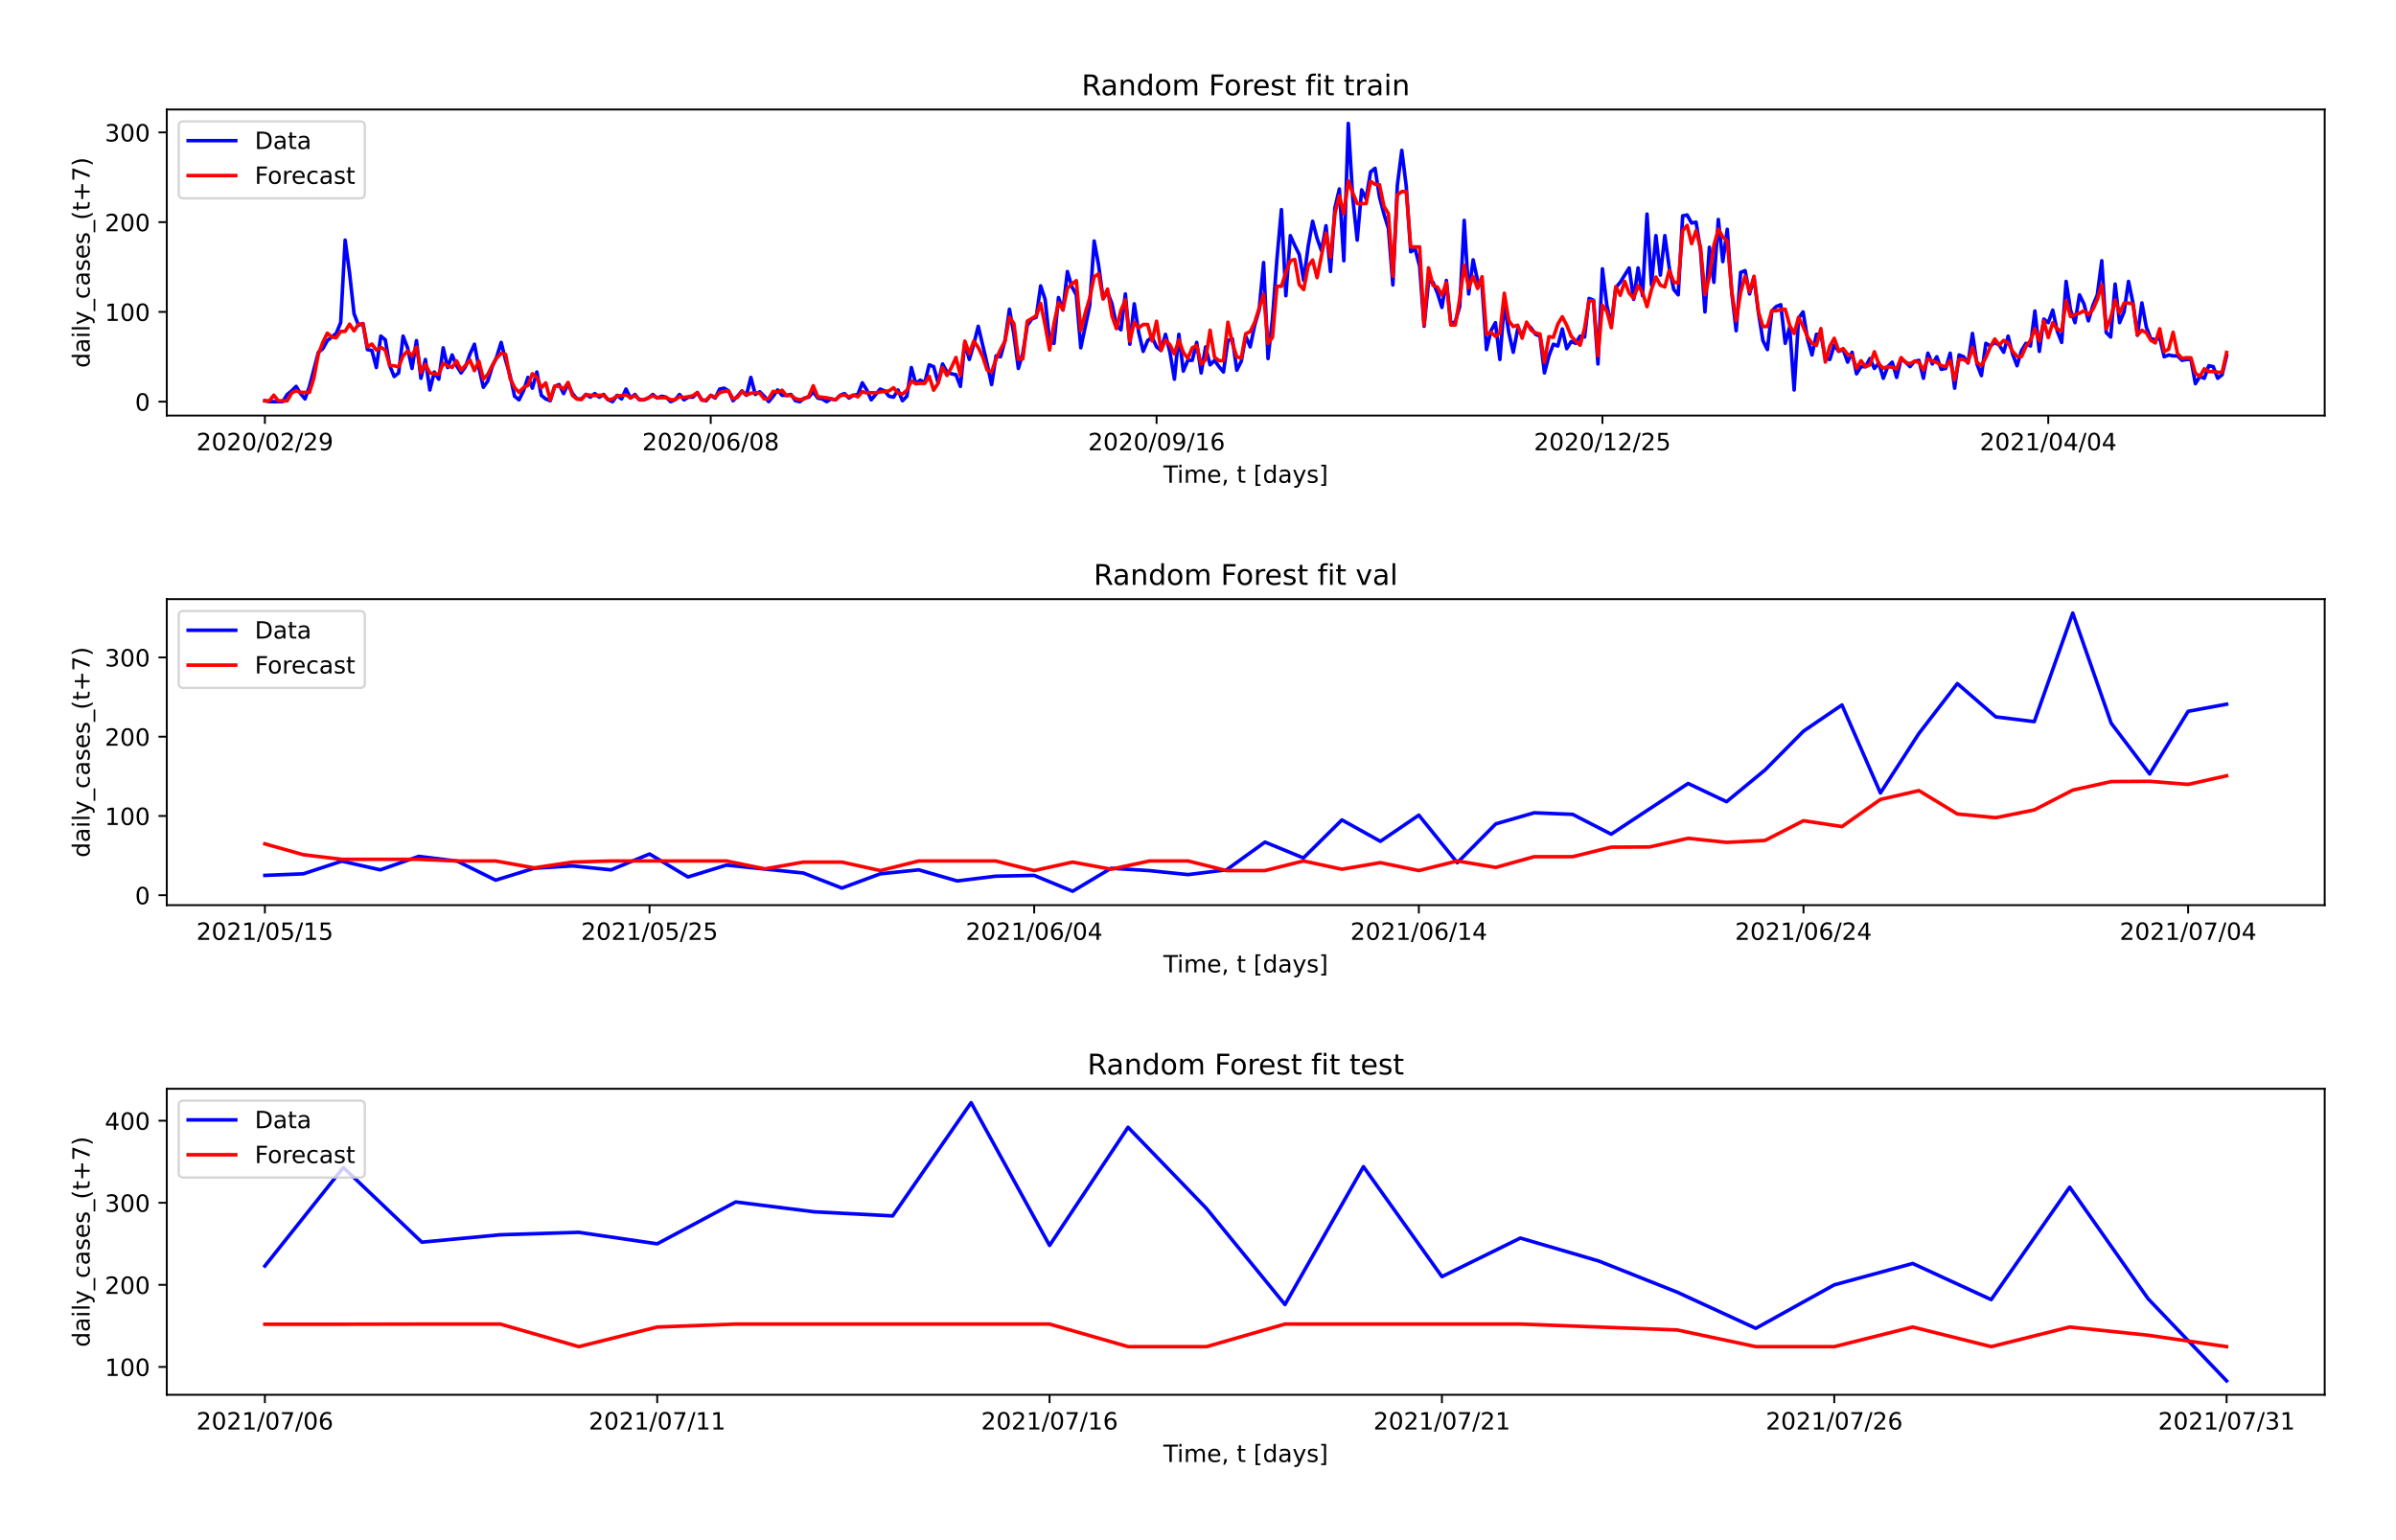 <?xml version="1.0" encoding="utf-8" standalone="no"?>
<!DOCTYPE svg PUBLIC "-//W3C//DTD SVG 1.1//EN"
  "http://www.w3.org/Graphics/SVG/1.1/DTD/svg11.dtd">
<!-- Created with matplotlib (https://matplotlib.org/) -->
<svg height="648pt" version="1.1" viewBox="0 0 1008 648" width="1008pt" xmlns="http://www.w3.org/2000/svg" xmlns:xlink="http://www.w3.org/1999/xlink">
 <defs>
  <style type="text/css">*{stroke-linecap:butt;stroke-linejoin:round;}</style>
 </defs>
 <g id="figure_1">
  <g id="patch_1">
   <path d="M 0 648 
L 1008 648 
L 1008 0 
L 0 0 
z
" style="fill:#ffffff;"/>
  </g>
  <g id="axes_1">
   <g id="patch_2">
    <path d="M 70.171 174.84 
L 978 174.84 
L 978 46.08 
L 70.171 46.08 
z
" style="fill:#ffffff;"/>
   </g>
   <g id="matplotlib.axis_1">
    <g id="xtick_1">
     <g id="line2d_1">
      <defs>
       <path d="M 0 0 
L 0 3.5 
" id="mc9386efa64" style="stroke:#000000;stroke-width:0.8;"/>
      </defs>
      <g>
       <use style="stroke:#000000;stroke-width:0.8;" x="111.436" xlink:href="#mc9386efa64" y="174.84"/>
      </g>
     </g>
     <g id="text_1">
      <!-- 2020/02/29 -->
      <g transform="translate(82.617 189.438)scale(0.1 -0.1)">
       <defs>
        <path d="M 19.188 8.297 
L 53.609 8.297 
L 53.609 0 
L 7.328 0 
L 7.328 8.297 
Q 12.938 14.109 22.625 23.891 
Q 32.328 33.688 34.812 36.531 
Q 39.547 41.844 41.422 45.531 
Q 43.312 49.219 43.312 52.781 
Q 43.312 58.594 39.234 62.25 
Q 35.156 65.922 28.609 65.922 
Q 23.969 65.922 18.812 64.312 
Q 13.672 62.703 7.812 59.422 
L 7.812 69.391 
Q 13.766 71.781 18.938 73 
Q 24.125 74.219 28.422 74.219 
Q 39.75 74.219 46.484 68.547 
Q 53.219 62.891 53.219 53.422 
Q 53.219 48.922 51.531 44.891 
Q 49.859 40.875 45.406 35.406 
Q 44.188 33.984 37.641 27.219 
Q 31.109 20.453 19.188 8.297 
z
" id="DejaVuSans-50"/>
        <path d="M 31.781 66.406 
Q 24.172 66.406 20.328 58.906 
Q 16.5 51.422 16.5 36.375 
Q 16.5 21.391 20.328 13.891 
Q 24.172 6.391 31.781 6.391 
Q 39.453 6.391 43.281 13.891 
Q 47.125 21.391 47.125 36.375 
Q 47.125 51.422 43.281 58.906 
Q 39.453 66.406 31.781 66.406 
z
M 31.781 74.219 
Q 44.047 74.219 50.516 64.516 
Q 56.984 54.828 56.984 36.375 
Q 56.984 17.969 50.516 8.266 
Q 44.047 -1.422 31.781 -1.422 
Q 19.531 -1.422 13.062 8.266 
Q 6.594 17.969 6.594 36.375 
Q 6.594 54.828 13.062 64.516 
Q 19.531 74.219 31.781 74.219 
z
" id="DejaVuSans-48"/>
        <path d="M 25.391 72.906 
L 33.688 72.906 
L 8.297 -9.281 
L 0 -9.281 
z
" id="DejaVuSans-47"/>
        <path d="M 10.984 1.516 
L 10.984 10.5 
Q 14.703 8.734 18.5 7.812 
Q 22.312 6.891 25.984 6.891 
Q 35.75 6.891 40.891 13.453 
Q 46.047 20.016 46.781 33.406 
Q 43.953 29.203 39.594 26.953 
Q 35.25 24.703 29.984 24.703 
Q 19.047 24.703 12.672 31.312 
Q 6.297 37.938 6.297 49.422 
Q 6.297 60.641 12.938 67.422 
Q 19.578 74.219 30.609 74.219 
Q 43.266 74.219 49.922 64.516 
Q 56.594 54.828 56.594 36.375 
Q 56.594 19.141 48.406 8.859 
Q 40.234 -1.422 26.422 -1.422 
Q 22.703 -1.422 18.891 -0.688 
Q 15.094 0.047 10.984 1.516 
z
M 30.609 32.422 
Q 37.25 32.422 41.125 36.953 
Q 45.016 41.5 45.016 49.422 
Q 45.016 57.281 41.125 61.844 
Q 37.25 66.406 30.609 66.406 
Q 23.969 66.406 20.094 61.844 
Q 16.219 57.281 16.219 49.422 
Q 16.219 41.5 20.094 36.953 
Q 23.969 32.422 30.609 32.422 
z
" id="DejaVuSans-57"/>
       </defs>
       <use xlink:href="#DejaVuSans-50"/>
       <use x="63.623" xlink:href="#DejaVuSans-48"/>
       <use x="127.246" xlink:href="#DejaVuSans-50"/>
       <use x="190.869" xlink:href="#DejaVuSans-48"/>
       <use x="254.492" xlink:href="#DejaVuSans-47"/>
       <use x="288.184" xlink:href="#DejaVuSans-48"/>
       <use x="351.807" xlink:href="#DejaVuSans-50"/>
       <use x="415.43" xlink:href="#DejaVuSans-47"/>
       <use x="449.121" xlink:href="#DejaVuSans-50"/>
       <use x="512.744" xlink:href="#DejaVuSans-57"/>
      </g>
     </g>
    </g>
    <g id="xtick_2">
     <g id="line2d_2">
      <g>
       <use style="stroke:#000000;stroke-width:0.8;" x="299.004" xlink:href="#mc9386efa64" y="174.84"/>
      </g>
     </g>
     <g id="text_2">
      <!-- 2020/06/08 -->
      <g transform="translate(270.185 189.438)scale(0.1 -0.1)">
       <defs>
        <path d="M 33.016 40.375 
Q 26.375 40.375 22.484 35.828 
Q 18.609 31.297 18.609 23.391 
Q 18.609 15.531 22.484 10.953 
Q 26.375 6.391 33.016 6.391 
Q 39.656 6.391 43.531 10.953 
Q 47.406 15.531 47.406 23.391 
Q 47.406 31.297 43.531 35.828 
Q 39.656 40.375 33.016 40.375 
z
M 52.594 71.297 
L 52.594 62.312 
Q 48.875 64.062 45.094 64.984 
Q 41.312 65.922 37.594 65.922 
Q 27.828 65.922 22.672 59.328 
Q 17.531 52.734 16.797 39.406 
Q 19.672 43.656 24.016 45.922 
Q 28.375 48.188 33.594 48.188 
Q 44.578 48.188 50.953 41.516 
Q 57.328 34.859 57.328 23.391 
Q 57.328 12.156 50.688 5.359 
Q 44.047 -1.422 33.016 -1.422 
Q 20.359 -1.422 13.672 8.266 
Q 6.984 17.969 6.984 36.375 
Q 6.984 53.656 15.188 63.938 
Q 23.391 74.219 37.203 74.219 
Q 40.922 74.219 44.703 73.484 
Q 48.484 72.75 52.594 71.297 
z
" id="DejaVuSans-54"/>
        <path d="M 31.781 34.625 
Q 24.75 34.625 20.719 30.859 
Q 16.703 27.094 16.703 20.516 
Q 16.703 13.922 20.719 10.156 
Q 24.75 6.391 31.781 6.391 
Q 38.812 6.391 42.859 10.172 
Q 46.922 13.969 46.922 20.516 
Q 46.922 27.094 42.891 30.859 
Q 38.875 34.625 31.781 34.625 
z
M 21.922 38.812 
Q 15.578 40.375 12.031 44.719 
Q 8.5 49.078 8.5 55.328 
Q 8.5 64.062 14.719 69.141 
Q 20.953 74.219 31.781 74.219 
Q 42.672 74.219 48.875 69.141 
Q 55.078 64.062 55.078 55.328 
Q 55.078 49.078 51.531 44.719 
Q 48 40.375 41.703 38.812 
Q 48.828 37.156 52.797 32.312 
Q 56.781 27.484 56.781 20.516 
Q 56.781 9.906 50.312 4.234 
Q 43.844 -1.422 31.781 -1.422 
Q 19.734 -1.422 13.25 4.234 
Q 6.781 9.906 6.781 20.516 
Q 6.781 27.484 10.781 32.312 
Q 14.797 37.156 21.922 38.812 
z
M 18.312 54.391 
Q 18.312 48.734 21.844 45.562 
Q 25.391 42.391 31.781 42.391 
Q 38.141 42.391 41.719 45.562 
Q 45.312 48.734 45.312 54.391 
Q 45.312 60.062 41.719 63.234 
Q 38.141 66.406 31.781 66.406 
Q 25.391 66.406 21.844 63.234 
Q 18.312 60.062 18.312 54.391 
z
" id="DejaVuSans-56"/>
       </defs>
       <use xlink:href="#DejaVuSans-50"/>
       <use x="63.623" xlink:href="#DejaVuSans-48"/>
       <use x="127.246" xlink:href="#DejaVuSans-50"/>
       <use x="190.869" xlink:href="#DejaVuSans-48"/>
       <use x="254.492" xlink:href="#DejaVuSans-47"/>
       <use x="288.184" xlink:href="#DejaVuSans-48"/>
       <use x="351.807" xlink:href="#DejaVuSans-54"/>
       <use x="415.43" xlink:href="#DejaVuSans-47"/>
       <use x="449.121" xlink:href="#DejaVuSans-48"/>
       <use x="512.744" xlink:href="#DejaVuSans-56"/>
      </g>
     </g>
    </g>
    <g id="xtick_3">
     <g id="line2d_3">
      <g>
       <use style="stroke:#000000;stroke-width:0.8;" x="486.572" xlink:href="#mc9386efa64" y="174.84"/>
      </g>
     </g>
     <g id="text_3">
      <!-- 2020/09/16 -->
      <g transform="translate(457.753 189.438)scale(0.1 -0.1)">
       <defs>
        <path d="M 12.406 8.297 
L 28.516 8.297 
L 28.516 63.922 
L 10.984 60.406 
L 10.984 69.391 
L 28.422 72.906 
L 38.281 72.906 
L 38.281 8.297 
L 54.391 8.297 
L 54.391 0 
L 12.406 0 
z
" id="DejaVuSans-49"/>
       </defs>
       <use xlink:href="#DejaVuSans-50"/>
       <use x="63.623" xlink:href="#DejaVuSans-48"/>
       <use x="127.246" xlink:href="#DejaVuSans-50"/>
       <use x="190.869" xlink:href="#DejaVuSans-48"/>
       <use x="254.492" xlink:href="#DejaVuSans-47"/>
       <use x="288.184" xlink:href="#DejaVuSans-48"/>
       <use x="351.807" xlink:href="#DejaVuSans-57"/>
       <use x="415.43" xlink:href="#DejaVuSans-47"/>
       <use x="449.121" xlink:href="#DejaVuSans-49"/>
       <use x="512.744" xlink:href="#DejaVuSans-54"/>
      </g>
     </g>
    </g>
    <g id="xtick_4">
     <g id="line2d_4">
      <g>
       <use style="stroke:#000000;stroke-width:0.8;" x="674.14" xlink:href="#mc9386efa64" y="174.84"/>
      </g>
     </g>
     <g id="text_4">
      <!-- 2020/12/25 -->
      <g transform="translate(645.321 189.438)scale(0.1 -0.1)">
       <defs>
        <path d="M 10.797 72.906 
L 49.516 72.906 
L 49.516 64.594 
L 19.828 64.594 
L 19.828 46.734 
Q 21.969 47.469 24.109 47.828 
Q 26.266 48.188 28.422 48.188 
Q 40.625 48.188 47.75 41.5 
Q 54.891 34.812 54.891 23.391 
Q 54.891 11.625 47.562 5.094 
Q 40.234 -1.422 26.906 -1.422 
Q 22.312 -1.422 17.547 -0.641 
Q 12.797 0.141 7.719 1.703 
L 7.719 11.625 
Q 12.109 9.234 16.797 8.062 
Q 21.484 6.891 26.703 6.891 
Q 35.156 6.891 40.078 11.328 
Q 45.016 15.766 45.016 23.391 
Q 45.016 31 40.078 35.438 
Q 35.156 39.891 26.703 39.891 
Q 22.75 39.891 18.812 39.016 
Q 14.891 38.141 10.797 36.281 
z
" id="DejaVuSans-53"/>
       </defs>
       <use xlink:href="#DejaVuSans-50"/>
       <use x="63.623" xlink:href="#DejaVuSans-48"/>
       <use x="127.246" xlink:href="#DejaVuSans-50"/>
       <use x="190.869" xlink:href="#DejaVuSans-48"/>
       <use x="254.492" xlink:href="#DejaVuSans-47"/>
       <use x="288.184" xlink:href="#DejaVuSans-49"/>
       <use x="351.807" xlink:href="#DejaVuSans-50"/>
       <use x="415.43" xlink:href="#DejaVuSans-47"/>
       <use x="449.121" xlink:href="#DejaVuSans-50"/>
       <use x="512.744" xlink:href="#DejaVuSans-53"/>
      </g>
     </g>
    </g>
    <g id="xtick_5">
     <g id="line2d_5">
      <g>
       <use style="stroke:#000000;stroke-width:0.8;" x="861.708" xlink:href="#mc9386efa64" y="174.84"/>
      </g>
     </g>
     <g id="text_5">
      <!-- 2021/04/04 -->
      <g transform="translate(832.889 189.438)scale(0.1 -0.1)">
       <defs>
        <path d="M 37.797 64.312 
L 12.891 25.391 
L 37.797 25.391 
z
M 35.203 72.906 
L 47.609 72.906 
L 47.609 25.391 
L 58.016 25.391 
L 58.016 17.188 
L 47.609 17.188 
L 47.609 0 
L 37.797 0 
L 37.797 17.188 
L 4.891 17.188 
L 4.891 26.703 
z
" id="DejaVuSans-52"/>
       </defs>
       <use xlink:href="#DejaVuSans-50"/>
       <use x="63.623" xlink:href="#DejaVuSans-48"/>
       <use x="127.246" xlink:href="#DejaVuSans-50"/>
       <use x="190.869" xlink:href="#DejaVuSans-49"/>
       <use x="254.492" xlink:href="#DejaVuSans-47"/>
       <use x="288.184" xlink:href="#DejaVuSans-48"/>
       <use x="351.807" xlink:href="#DejaVuSans-52"/>
       <use x="415.43" xlink:href="#DejaVuSans-47"/>
       <use x="449.121" xlink:href="#DejaVuSans-48"/>
       <use x="512.744" xlink:href="#DejaVuSans-52"/>
      </g>
     </g>
    </g>
    <g id="text_6">
     <!-- Time, t [days] -->
     <g transform="translate(489.421 203.117)scale(0.1 -0.1)">
      <defs>
       <path d="M -0.297 72.906 
L 61.375 72.906 
L 61.375 64.594 
L 35.5 64.594 
L 35.5 0 
L 25.594 0 
L 25.594 64.594 
L -0.297 64.594 
z
" id="DejaVuSans-84"/>
       <path d="M 9.422 54.688 
L 18.406 54.688 
L 18.406 0 
L 9.422 0 
z
M 9.422 75.984 
L 18.406 75.984 
L 18.406 64.594 
L 9.422 64.594 
z
" id="DejaVuSans-105"/>
       <path d="M 52 44.188 
Q 55.375 50.25 60.062 53.125 
Q 64.75 56 71.094 56 
Q 79.641 56 84.281 50.016 
Q 88.922 44.047 88.922 33.016 
L 88.922 0 
L 79.891 0 
L 79.891 32.719 
Q 79.891 40.578 77.094 44.375 
Q 74.312 48.188 68.609 48.188 
Q 61.625 48.188 57.562 43.547 
Q 53.516 38.922 53.516 30.906 
L 53.516 0 
L 44.484 0 
L 44.484 32.719 
Q 44.484 40.625 41.703 44.406 
Q 38.922 48.188 33.109 48.188 
Q 26.219 48.188 22.156 43.531 
Q 18.109 38.875 18.109 30.906 
L 18.109 0 
L 9.078 0 
L 9.078 54.688 
L 18.109 54.688 
L 18.109 46.188 
Q 21.188 51.219 25.484 53.609 
Q 29.781 56 35.688 56 
Q 41.656 56 45.828 52.969 
Q 50 49.953 52 44.188 
z
" id="DejaVuSans-109"/>
       <path d="M 56.203 29.594 
L 56.203 25.203 
L 14.891 25.203 
Q 15.484 15.922 20.484 11.062 
Q 25.484 6.203 34.422 6.203 
Q 39.594 6.203 44.453 7.469 
Q 49.312 8.734 54.109 11.281 
L 54.109 2.781 
Q 49.266 0.734 44.188 -0.344 
Q 39.109 -1.422 33.891 -1.422 
Q 20.797 -1.422 13.156 6.188 
Q 5.516 13.812 5.516 26.812 
Q 5.516 40.234 12.766 48.109 
Q 20.016 56 32.328 56 
Q 43.359 56 49.781 48.891 
Q 56.203 41.797 56.203 29.594 
z
M 47.219 32.234 
Q 47.125 39.594 43.094 43.984 
Q 39.062 48.391 32.422 48.391 
Q 24.906 48.391 20.391 44.141 
Q 15.875 39.891 15.188 32.172 
z
" id="DejaVuSans-101"/>
       <path d="M 11.719 12.406 
L 22.016 12.406 
L 22.016 4 
L 14.016 -11.625 
L 7.719 -11.625 
L 11.719 4 
z
" id="DejaVuSans-44"/>
       <path id="DejaVuSans-32"/>
       <path d="M 18.312 70.219 
L 18.312 54.688 
L 36.812 54.688 
L 36.812 47.703 
L 18.312 47.703 
L 18.312 18.016 
Q 18.312 11.328 20.141 9.422 
Q 21.969 7.516 27.594 7.516 
L 36.812 7.516 
L 36.812 0 
L 27.594 0 
Q 17.188 0 13.234 3.875 
Q 9.281 7.766 9.281 18.016 
L 9.281 47.703 
L 2.688 47.703 
L 2.688 54.688 
L 9.281 54.688 
L 9.281 70.219 
z
" id="DejaVuSans-116"/>
       <path d="M 8.594 75.984 
L 29.297 75.984 
L 29.297 69 
L 17.578 69 
L 17.578 -6.203 
L 29.297 -6.203 
L 29.297 -13.188 
L 8.594 -13.188 
z
" id="DejaVuSans-91"/>
       <path d="M 45.406 46.391 
L 45.406 75.984 
L 54.391 75.984 
L 54.391 0 
L 45.406 0 
L 45.406 8.203 
Q 42.578 3.328 38.25 0.953 
Q 33.938 -1.422 27.875 -1.422 
Q 17.969 -1.422 11.734 6.484 
Q 5.516 14.406 5.516 27.297 
Q 5.516 40.188 11.734 48.094 
Q 17.969 56 27.875 56 
Q 33.938 56 38.25 53.625 
Q 42.578 51.266 45.406 46.391 
z
M 14.797 27.297 
Q 14.797 17.391 18.875 11.75 
Q 22.953 6.109 30.078 6.109 
Q 37.203 6.109 41.297 11.75 
Q 45.406 17.391 45.406 27.297 
Q 45.406 37.203 41.297 42.844 
Q 37.203 48.484 30.078 48.484 
Q 22.953 48.484 18.875 42.844 
Q 14.797 37.203 14.797 27.297 
z
" id="DejaVuSans-100"/>
       <path d="M 34.281 27.484 
Q 23.391 27.484 19.188 25 
Q 14.984 22.516 14.984 16.5 
Q 14.984 11.719 18.141 8.906 
Q 21.297 6.109 26.703 6.109 
Q 34.188 6.109 38.703 11.406 
Q 43.219 16.703 43.219 25.484 
L 43.219 27.484 
z
M 52.203 31.203 
L 52.203 0 
L 43.219 0 
L 43.219 8.297 
Q 40.141 3.328 35.547 0.953 
Q 30.953 -1.422 24.312 -1.422 
Q 15.922 -1.422 10.953 3.297 
Q 6 8.016 6 15.922 
Q 6 25.141 12.172 29.828 
Q 18.359 34.516 30.609 34.516 
L 43.219 34.516 
L 43.219 35.406 
Q 43.219 41.609 39.141 45 
Q 35.062 48.391 27.688 48.391 
Q 23 48.391 18.547 47.266 
Q 14.109 46.141 10.016 43.891 
L 10.016 52.203 
Q 14.938 54.109 19.578 55.047 
Q 24.219 56 28.609 56 
Q 40.484 56 46.344 49.844 
Q 52.203 43.703 52.203 31.203 
z
" id="DejaVuSans-97"/>
       <path d="M 32.172 -5.078 
Q 28.375 -14.844 24.75 -17.812 
Q 21.141 -20.797 15.094 -20.797 
L 7.906 -20.797 
L 7.906 -13.281 
L 13.188 -13.281 
Q 16.891 -13.281 18.938 -11.516 
Q 21 -9.766 23.484 -3.219 
L 25.094 0.875 
L 2.984 54.688 
L 12.5 54.688 
L 29.594 11.922 
L 46.688 54.688 
L 56.203 54.688 
z
" id="DejaVuSans-121"/>
       <path d="M 44.281 53.078 
L 44.281 44.578 
Q 40.484 46.531 36.375 47.5 
Q 32.281 48.484 27.875 48.484 
Q 21.188 48.484 17.844 46.438 
Q 14.5 44.391 14.5 40.281 
Q 14.5 37.156 16.891 35.375 
Q 19.281 33.594 26.516 31.984 
L 29.594 31.297 
Q 39.156 29.25 43.188 25.516 
Q 47.219 21.781 47.219 15.094 
Q 47.219 7.469 41.188 3.016 
Q 35.156 -1.422 24.609 -1.422 
Q 20.219 -1.422 15.453 -0.562 
Q 10.688 0.297 5.422 2 
L 5.422 11.281 
Q 10.406 8.688 15.234 7.391 
Q 20.062 6.109 24.812 6.109 
Q 31.156 6.109 34.562 8.281 
Q 37.984 10.453 37.984 14.406 
Q 37.984 18.062 35.516 20.016 
Q 33.062 21.969 24.703 23.781 
L 21.578 24.516 
Q 13.234 26.266 9.516 29.906 
Q 5.812 33.547 5.812 39.891 
Q 5.812 47.609 11.281 51.797 
Q 16.75 56 26.812 56 
Q 31.781 56 36.172 55.266 
Q 40.578 54.547 44.281 53.078 
z
" id="DejaVuSans-115"/>
       <path d="M 30.422 75.984 
L 30.422 -13.188 
L 9.719 -13.188 
L 9.719 -6.203 
L 21.391 -6.203 
L 21.391 69 
L 9.719 69 
L 9.719 75.984 
z
" id="DejaVuSans-93"/>
      </defs>
      <use xlink:href="#DejaVuSans-84"/>
      <use x="57.959" xlink:href="#DejaVuSans-105"/>
      <use x="85.742" xlink:href="#DejaVuSans-109"/>
      <use x="183.154" xlink:href="#DejaVuSans-101"/>
      <use x="244.678" xlink:href="#DejaVuSans-44"/>
      <use x="276.465" xlink:href="#DejaVuSans-32"/>
      <use x="308.252" xlink:href="#DejaVuSans-116"/>
      <use x="347.461" xlink:href="#DejaVuSans-32"/>
      <use x="379.248" xlink:href="#DejaVuSans-91"/>
      <use x="418.262" xlink:href="#DejaVuSans-100"/>
      <use x="481.738" xlink:href="#DejaVuSans-97"/>
      <use x="543.018" xlink:href="#DejaVuSans-121"/>
      <use x="602.197" xlink:href="#DejaVuSans-115"/>
      <use x="654.297" xlink:href="#DejaVuSans-93"/>
     </g>
    </g>
   </g>
   <g id="matplotlib.axis_2">
    <g id="ytick_1">
     <g id="line2d_6">
      <defs>
       <path d="M 0 0 
L -3.5 0 
" id="m1bb686be50" style="stroke:#000000;stroke-width:0.8;"/>
      </defs>
      <g>
       <use style="stroke:#000000;stroke-width:0.8;" x="70.171" xlink:href="#m1bb686be50" y="168.987"/>
      </g>
     </g>
     <g id="text_7">
      <!-- 0 -->
      <g transform="translate(56.809 172.786)scale(0.1 -0.1)">
       <use xlink:href="#DejaVuSans-48"/>
      </g>
     </g>
    </g>
    <g id="ytick_2">
     <g id="line2d_7">
      <g>
       <use style="stroke:#000000;stroke-width:0.8;" x="70.171" xlink:href="#m1bb686be50" y="131.228"/>
      </g>
     </g>
     <g id="text_8">
      <!-- 100 -->
      <g transform="translate(44.084 135.027)scale(0.1 -0.1)">
       <use xlink:href="#DejaVuSans-49"/>
       <use x="63.623" xlink:href="#DejaVuSans-48"/>
       <use x="127.246" xlink:href="#DejaVuSans-48"/>
      </g>
     </g>
    </g>
    <g id="ytick_3">
     <g id="line2d_8">
      <g>
       <use style="stroke:#000000;stroke-width:0.8;" x="70.171" xlink:href="#m1bb686be50" y="93.468"/>
      </g>
     </g>
     <g id="text_9">
      <!-- 200 -->
      <g transform="translate(44.084 97.267)scale(0.1 -0.1)">
       <use xlink:href="#DejaVuSans-50"/>
       <use x="63.623" xlink:href="#DejaVuSans-48"/>
       <use x="127.246" xlink:href="#DejaVuSans-48"/>
      </g>
     </g>
    </g>
    <g id="ytick_4">
     <g id="line2d_9">
      <g>
       <use style="stroke:#000000;stroke-width:0.8;" x="70.171" xlink:href="#m1bb686be50" y="55.709"/>
      </g>
     </g>
     <g id="text_10">
      <!-- 300 -->
      <g transform="translate(44.084 59.508)scale(0.1 -0.1)">
       <defs>
        <path d="M 40.578 39.312 
Q 47.656 37.797 51.625 33 
Q 55.609 28.219 55.609 21.188 
Q 55.609 10.406 48.188 4.484 
Q 40.766 -1.422 27.094 -1.422 
Q 22.516 -1.422 17.656 -0.516 
Q 12.797 0.391 7.625 2.203 
L 7.625 11.719 
Q 11.719 9.328 16.594 8.109 
Q 21.484 6.891 26.812 6.891 
Q 36.078 6.891 40.938 10.547 
Q 45.797 14.203 45.797 21.188 
Q 45.797 27.641 41.281 31.266 
Q 36.766 34.906 28.719 34.906 
L 20.219 34.906 
L 20.219 43.016 
L 29.109 43.016 
Q 36.375 43.016 40.234 45.922 
Q 44.094 48.828 44.094 54.297 
Q 44.094 59.906 40.109 62.906 
Q 36.141 65.922 28.719 65.922 
Q 24.656 65.922 20.016 65.031 
Q 15.375 64.156 9.812 62.312 
L 9.812 71.094 
Q 15.438 72.656 20.344 73.438 
Q 25.25 74.219 29.594 74.219 
Q 40.828 74.219 47.359 69.109 
Q 53.906 64.016 53.906 55.328 
Q 53.906 49.266 50.438 45.094 
Q 46.969 40.922 40.578 39.312 
z
" id="DejaVuSans-51"/>
       </defs>
       <use xlink:href="#DejaVuSans-51"/>
       <use x="63.623" xlink:href="#DejaVuSans-48"/>
       <use x="127.246" xlink:href="#DejaVuSans-48"/>
      </g>
     </g>
    </g>
    <g id="text_11">
     <!-- daily_cases_(t+7) -->
     <g transform="translate(37.726 154.768)rotate(-90)scale(0.1 -0.1)">
      <defs>
       <path d="M 9.422 75.984 
L 18.406 75.984 
L 18.406 0 
L 9.422 0 
z
" id="DejaVuSans-108"/>
       <path d="M 50.984 -16.609 
L 50.984 -23.578 
L -0.984 -23.578 
L -0.984 -16.609 
z
" id="DejaVuSans-95"/>
       <path d="M 48.781 52.594 
L 48.781 44.188 
Q 44.969 46.297 41.141 47.344 
Q 37.312 48.391 33.406 48.391 
Q 24.656 48.391 19.812 42.844 
Q 14.984 37.312 14.984 27.297 
Q 14.984 17.281 19.812 11.734 
Q 24.656 6.203 33.406 6.203 
Q 37.312 6.203 41.141 7.25 
Q 44.969 8.297 48.781 10.406 
L 48.781 2.094 
Q 45.016 0.344 40.984 -0.531 
Q 36.969 -1.422 32.422 -1.422 
Q 20.062 -1.422 12.781 6.344 
Q 5.516 14.109 5.516 27.297 
Q 5.516 40.672 12.859 48.328 
Q 20.219 56 33.016 56 
Q 37.156 56 41.109 55.141 
Q 45.062 54.297 48.781 52.594 
z
" id="DejaVuSans-99"/>
       <path d="M 31 75.875 
Q 24.469 64.656 21.281 53.656 
Q 18.109 42.672 18.109 31.391 
Q 18.109 20.125 21.312 9.062 
Q 24.516 -2 31 -13.188 
L 23.188 -13.188 
Q 15.875 -1.703 12.234 9.375 
Q 8.594 20.453 8.594 31.391 
Q 8.594 42.281 12.203 53.312 
Q 15.828 64.359 23.188 75.875 
z
" id="DejaVuSans-40"/>
       <path d="M 46 62.703 
L 46 35.5 
L 73.188 35.5 
L 73.188 27.203 
L 46 27.203 
L 46 0 
L 37.797 0 
L 37.797 27.203 
L 10.594 27.203 
L 10.594 35.5 
L 37.797 35.5 
L 37.797 62.703 
z
" id="DejaVuSans-43"/>
       <path d="M 8.203 72.906 
L 55.078 72.906 
L 55.078 68.703 
L 28.609 0 
L 18.312 0 
L 43.219 64.594 
L 8.203 64.594 
z
" id="DejaVuSans-55"/>
       <path d="M 8.016 75.875 
L 15.828 75.875 
Q 23.141 64.359 26.781 53.312 
Q 30.422 42.281 30.422 31.391 
Q 30.422 20.453 26.781 9.375 
Q 23.141 -1.703 15.828 -13.188 
L 8.016 -13.188 
Q 14.5 -2 17.703 9.062 
Q 20.906 20.125 20.906 31.391 
Q 20.906 42.672 17.703 53.656 
Q 14.5 64.656 8.016 75.875 
z
" id="DejaVuSans-41"/>
      </defs>
      <use xlink:href="#DejaVuSans-100"/>
      <use x="63.477" xlink:href="#DejaVuSans-97"/>
      <use x="124.756" xlink:href="#DejaVuSans-105"/>
      <use x="152.539" xlink:href="#DejaVuSans-108"/>
      <use x="180.322" xlink:href="#DejaVuSans-121"/>
      <use x="239.502" xlink:href="#DejaVuSans-95"/>
      <use x="289.502" xlink:href="#DejaVuSans-99"/>
      <use x="344.482" xlink:href="#DejaVuSans-97"/>
      <use x="405.762" xlink:href="#DejaVuSans-115"/>
      <use x="457.861" xlink:href="#DejaVuSans-101"/>
      <use x="519.385" xlink:href="#DejaVuSans-115"/>
      <use x="571.484" xlink:href="#DejaVuSans-95"/>
      <use x="621.484" xlink:href="#DejaVuSans-40"/>
      <use x="660.498" xlink:href="#DejaVuSans-116"/>
      <use x="699.707" xlink:href="#DejaVuSans-43"/>
      <use x="783.496" xlink:href="#DejaVuSans-55"/>
      <use x="847.119" xlink:href="#DejaVuSans-41"/>
     </g>
    </g>
   </g>
   <g id="line2d_10">
    <path clip-path="url(#pbff4314d9b)" d="M 111.436 168.61 
L 113.312 168.987 
L 118.939 168.987 
L 120.815 165.967 
L 122.69 164.456 
L 124.566 162.568 
L 126.442 165.589 
L 128.317 167.854 
L 130.193 162.568 
L 133.944 148.22 
L 135.82 146.709 
L 137.696 143.311 
L 141.447 140.29 
L 143.323 135.759 
L 145.198 101.02 
L 147.074 114.991 
L 148.95 131.983 
L 150.825 136.892 
L 152.701 136.136 
L 154.577 147.087 
L 156.452 147.464 
L 158.328 154.639 
L 160.204 141.423 
L 162.08 142.933 
L 163.955 153.883 
L 165.831 158.415 
L 167.707 156.904 
L 169.582 141.423 
L 171.458 146.332 
L 173.334 155.016 
L 175.209 143.311 
L 177.085 159.17 
L 178.961 151.24 
L 180.836 164.079 
L 182.712 156.527 
L 184.588 159.547 
L 186.463 146.332 
L 188.339 154.639 
L 190.215 149.352 
L 192.09 153.883 
L 193.966 156.904 
L 195.842 154.261 
L 197.717 148.975 
L 199.593 144.821 
L 201.469 154.639 
L 203.344 162.946 
L 205.22 160.303 
L 207.096 154.261 
L 208.972 150.108 
L 210.847 144.066 
L 212.723 151.618 
L 214.599 158.037 
L 216.474 166.722 
L 218.35 168.232 
L 220.226 164.456 
L 222.101 158.792 
L 223.977 163.323 
L 225.853 156.527 
L 227.728 166.344 
L 229.604 167.854 
L 231.48 168.61 
L 233.355 162.568 
L 235.231 161.813 
L 237.107 165.589 
L 238.982 161.435 
L 240.858 165.589 
L 242.734 167.854 
L 244.609 167.854 
L 246.485 165.967 
L 248.361 167.099 
L 250.236 165.589 
L 252.112 167.099 
L 253.988 165.967 
L 255.863 168.232 
L 257.739 168.987 
L 259.615 166.344 
L 261.491 167.854 
L 263.366 163.701 
L 265.242 167.477 
L 267.118 165.967 
L 268.993 168.232 
L 270.869 168.232 
L 272.745 167.477 
L 274.62 165.967 
L 276.496 167.477 
L 278.372 166.722 
L 280.247 167.099 
L 282.123 168.987 
L 283.999 168.232 
L 285.874 165.967 
L 287.75 168.232 
L 289.626 167.099 
L 291.501 167.099 
L 293.377 165.211 
L 295.253 168.232 
L 297.128 168.61 
L 299.004 166.344 
L 300.88 167.477 
L 302.755 163.701 
L 304.631 163.323 
L 306.507 164.456 
L 308.383 168.61 
L 310.258 166.722 
L 312.134 164.456 
L 314.01 166.344 
L 315.885 158.792 
L 317.761 165.967 
L 319.637 164.834 
L 321.512 166.722 
L 323.388 168.987 
L 325.264 166.722 
L 327.139 164.079 
L 329.015 166.344 
L 330.891 166.344 
L 332.766 165.967 
L 334.642 168.61 
L 336.518 168.987 
L 338.393 167.477 
L 340.269 167.099 
L 342.145 164.834 
L 344.02 167.477 
L 345.896 167.854 
L 347.772 168.987 
L 349.647 167.854 
L 351.523 168.232 
L 353.399 166.344 
L 355.274 165.589 
L 357.15 167.477 
L 359.026 166.344 
L 360.902 165.967 
L 362.777 161.058 
L 364.653 164.079 
L 366.529 168.232 
L 370.28 163.701 
L 372.156 164.456 
L 374.031 166.722 
L 375.907 167.099 
L 377.783 164.079 
L 379.658 168.61 
L 381.534 166.722 
L 383.41 154.639 
L 385.285 161.435 
L 387.161 159.925 
L 389.037 161.058 
L 390.912 153.506 
L 392.788 154.261 
L 394.664 161.058 
L 396.539 153.128 
L 398.415 156.527 
L 400.291 157.282 
L 402.166 157.659 
L 404.042 162.568 
L 405.918 144.066 
L 407.794 151.24 
L 409.669 144.821 
L 411.545 137.269 
L 415.296 153.128 
L 417.172 161.813 
L 419.048 149.73 
L 420.923 150.108 
L 422.799 143.311 
L 424.675 130.095 
L 426.55 140.668 
L 428.426 155.016 
L 430.302 148.597 
L 432.177 136.892 
L 434.053 134.249 
L 435.929 133.493 
L 437.804 120.277 
L 439.68 125.941 
L 441.556 143.688 
L 443.431 144.444 
L 445.307 125.186 
L 447.183 130.473 
L 449.058 114.236 
L 450.934 120.655 
L 452.81 124.053 
L 454.685 146.332 
L 458.437 128.585 
L 460.313 101.398 
L 462.188 111.593 
L 464.064 125.564 
L 465.94 122.921 
L 467.815 127.829 
L 469.691 136.892 
L 471.567 138.78 
L 473.442 123.676 
L 475.318 144.821 
L 477.194 127.829 
L 479.069 139.912 
L 480.945 147.842 
L 482.821 143.311 
L 484.696 141.8 
L 486.572 145.954 
L 488.448 147.464 
L 490.323 140.668 
L 492.199 148.22 
L 494.075 159.547 
L 495.95 140.668 
L 497.826 156.149 
L 499.702 151.618 
L 501.577 151.618 
L 503.453 144.066 
L 505.329 156.904 
L 507.205 145.954 
L 509.08 153.506 
L 510.956 151.618 
L 512.832 154.261 
L 514.707 156.527 
L 516.583 143.311 
L 518.459 142.556 
L 520.334 155.771 
L 522.21 151.995 
L 524.086 141.423 
L 525.961 145.954 
L 527.837 136.892 
L 529.713 130.473 
L 531.588 110.46 
L 533.464 150.863 
L 535.34 133.871 
L 537.215 108.95 
L 539.091 88.182 
L 540.967 124.431 
L 542.842 99.132 
L 544.718 103.286 
L 546.594 107.062 
L 548.469 118.012 
L 550.345 103.663 
L 552.221 93.091 
L 554.096 100.265 
L 555.972 105.551 
L 557.848 94.979 
L 559.724 114.236 
L 561.599 87.427 
L 563.475 79.497 
L 565.351 109.705 
L 567.226 51.933 
L 569.102 83.273 
L 570.978 101.02 
L 572.853 79.875 
L 574.729 83.651 
L 576.605 72.323 
L 578.48 70.812 
L 580.356 82.896 
L 582.232 90.07 
L 584.107 96.111 
L 585.983 119.9 
L 587.859 77.987 
L 589.734 63.261 
L 591.61 78.364 
L 593.486 105.929 
L 595.361 104.796 
L 597.237 111.97 
L 599.113 137.269 
L 600.988 118.39 
L 602.864 118.767 
L 604.74 123.298 
L 606.616 129.34 
L 608.491 118.012 
L 610.367 136.136 
L 612.243 135.381 
L 614.118 128.962 
L 615.994 92.713 
L 617.87 123.676 
L 619.745 109.327 
L 621.621 118.012 
L 623.497 120.277 
L 625.372 147.087 
L 627.248 139.157 
L 629.124 135.759 
L 630.999 151.24 
L 632.875 127.452 
L 634.751 139.912 
L 636.626 148.22 
L 638.502 138.402 
L 640.378 141.045 
L 642.253 136.136 
L 644.129 138.024 
L 646.005 140.668 
L 647.88 141.423 
L 649.756 156.904 
L 651.632 149.73 
L 653.507 144.821 
L 655.383 145.576 
L 657.259 138.402 
L 659.135 146.709 
L 661.01 143.688 
L 662.886 144.444 
L 664.762 141.423 
L 666.637 141.8 
L 668.513 125.564 
L 670.389 126.319 
L 672.264 153.128 
L 674.14 113.103 
L 676.016 128.585 
L 677.891 136.514 
L 679.767 121.033 
L 681.643 118.767 
L 685.394 112.726 
L 687.27 125.941 
L 689.145 112.726 
L 691.021 124.431 
L 692.897 90.07 
L 694.772 119.9 
L 696.648 99.132 
L 698.524 115.746 
L 700.399 99.132 
L 702.275 112.726 
L 704.151 121.788 
L 706.027 124.053 
L 707.902 90.825 
L 709.778 90.447 
L 711.654 93.846 
L 713.529 93.468 
L 715.405 105.174 
L 717.281 131.228 
L 719.156 104.041 
L 721.032 118.767 
L 722.908 92.335 
L 724.783 110.082 
L 726.659 96.489 
L 728.535 122.921 
L 730.41 139.157 
L 732.286 114.614 
L 734.162 113.858 
L 736.037 123.676 
L 737.913 116.879 
L 739.789 131.605 
L 741.664 143.311 
L 743.54 147.087 
L 745.416 130.85 
L 747.291 128.962 
L 749.167 128.207 
L 751.043 144.444 
L 752.918 137.647 
L 754.794 164.079 
L 756.67 133.871 
L 758.546 131.228 
L 760.421 142.556 
L 762.297 149.352 
L 764.173 140.668 
L 766.048 140.668 
L 767.924 150.863 
L 769.8 151.24 
L 771.675 145.199 
L 773.551 147.842 
L 775.427 147.087 
L 777.302 152.373 
L 779.178 148.22 
L 781.054 157.282 
L 782.929 154.261 
L 784.805 154.261 
L 786.681 150.863 
L 788.556 155.016 
L 790.432 152.751 
L 792.308 159.17 
L 794.183 154.261 
L 796.059 152.373 
L 797.935 158.792 
L 799.81 150.863 
L 801.686 152.373 
L 803.562 154.261 
L 805.438 151.995 
L 807.313 151.618 
L 809.189 159.17 
L 811.065 148.597 
L 812.94 153.128 
L 814.816 150.108 
L 816.692 155.394 
L 818.567 155.016 
L 820.443 148.597 
L 822.319 163.323 
L 824.194 149.352 
L 826.07 150.108 
L 827.946 152.751 
L 829.821 140.29 
L 831.697 153.128 
L 833.573 158.037 
L 835.448 144.444 
L 837.324 145.576 
L 839.2 144.066 
L 841.075 145.199 
L 842.951 148.22 
L 844.827 141.423 
L 846.702 148.975 
L 848.578 153.883 
L 850.454 147.464 
L 852.329 144.444 
L 854.205 145.576 
L 856.081 130.85 
L 857.957 147.842 
L 859.832 134.249 
L 861.708 135.759 
L 863.584 130.473 
L 865.459 139.157 
L 867.335 144.066 
L 869.211 118.39 
L 871.086 130.473 
L 872.962 135.759 
L 874.838 124.053 
L 876.713 127.829 
L 878.589 135.004 
L 880.465 128.585 
L 882.34 124.053 
L 884.216 109.705 
L 886.092 139.912 
L 887.967 141.8 
L 889.843 119.522 
L 891.719 135.759 
L 893.594 131.228 
L 895.47 118.39 
L 897.346 127.452 
L 899.221 141.045 
L 901.097 127.452 
L 902.973 137.647 
L 904.849 142.556 
L 906.724 142.933 
L 908.6 142.178 
L 910.476 150.108 
L 912.351 149.352 
L 914.227 149.73 
L 916.103 149.73 
L 917.978 151.618 
L 919.854 151.24 
L 921.73 151.24 
L 923.605 161.435 
L 925.481 158.415 
L 927.357 159.17 
L 929.232 153.883 
L 931.108 154.261 
L 932.984 159.17 
L 934.859 157.659 
L 936.735 149.73 
L 936.735 149.73 
" style="fill:none;stroke:#0000ff;stroke-linecap:square;stroke-width:1.5;"/>
   </g>
   <g id="line2d_11">
    <path clip-path="url(#pbff4314d9b)" d="M 111.436 168.647 
L 113.312 168.647 
L 115.188 166.269 
L 117.063 168.647 
L 120.815 168.647 
L 122.69 165.362 
L 124.566 164.381 
L 126.442 165.098 
L 130.193 165.098 
L 132.069 158.981 
L 133.944 148.899 
L 135.82 144.066 
L 137.696 140.177 
L 139.571 141.8 
L 141.447 142.102 
L 143.323 139.422 
L 145.198 139.422 
L 147.074 136.401 
L 148.95 139.233 
L 150.825 136.401 
L 152.701 136.25 
L 154.577 145.916 
L 156.452 144.783 
L 158.328 147.276 
L 160.204 146.143 
L 162.08 147.276 
L 163.955 153.732 
L 165.831 153.921 
L 167.707 154.337 
L 169.582 149.73 
L 171.458 147.653 
L 173.334 149.768 
L 175.209 145.954 
L 177.085 156.715 
L 178.961 153.279 
L 180.836 156.904 
L 182.712 157.282 
L 184.588 157.433 
L 186.463 152.826 
L 188.339 153.959 
L 190.215 154.563 
L 192.09 151.844 
L 193.966 155.734 
L 195.842 153.732 
L 197.717 151.467 
L 199.593 155.96 
L 201.469 151.882 
L 203.344 159.51 
L 205.22 157.546 
L 207.096 153.732 
L 208.972 150.636 
L 210.847 148.635 
L 212.723 149.088 
L 214.599 159.132 
L 216.474 163.059 
L 218.35 165.06 
L 220.226 163.097 
L 222.101 162.153 
L 223.977 157.244 
L 225.853 158.792 
L 227.728 163.172 
L 229.604 161.096 
L 231.48 168.27 
L 233.355 162.493 
L 235.231 162.455 
L 237.107 163.701 
L 238.982 160.907 
L 240.858 166.42 
L 242.734 167.892 
L 244.609 168.119 
L 246.485 165.967 
L 248.361 166.306 
L 250.236 166.42 
L 252.112 166.306 
L 253.988 166.306 
L 255.863 168.157 
L 257.739 167.892 
L 259.615 166.571 
L 261.491 166.457 
L 263.366 166.08 
L 265.242 167.364 
L 267.118 166.42 
L 268.993 168.119 
L 270.869 168.194 
L 274.62 166.533 
L 276.496 167.364 
L 280.247 167.288 
L 282.123 168.194 
L 283.999 168.194 
L 285.874 166.873 
L 287.75 167.213 
L 289.626 166.91 
L 291.501 166.495 
L 293.377 165.136 
L 295.253 168.383 
L 297.128 168.308 
L 299.004 166.344 
L 300.88 167.137 
L 302.755 165.211 
L 304.631 164.683 
L 306.507 164.456 
L 308.383 167.854 
L 310.258 167.175 
L 312.134 164.683 
L 314.01 166.193 
L 315.885 165.438 
L 317.761 165.211 
L 319.637 165.438 
L 321.512 167.854 
L 323.388 167.703 
L 325.264 164.645 
L 327.139 164.985 
L 329.015 164.192 
L 330.891 166.457 
L 332.766 166.306 
L 334.642 167.741 
L 336.518 168.194 
L 338.393 167.779 
L 340.269 166.684 
L 342.145 162.304 
L 344.02 166.91 
L 347.772 167.364 
L 351.523 168.232 
L 353.399 166.495 
L 355.274 166.155 
L 357.15 166.986 
L 359.026 166.193 
L 360.902 166.948 
L 362.777 164.796 
L 364.653 165.325 
L 366.529 165.211 
L 368.404 165.287 
L 370.28 164.909 
L 374.031 164.456 
L 375.907 163.135 
L 377.783 165.362 
L 379.658 165.815 
L 381.534 164.23 
L 383.41 160.303 
L 385.285 161.435 
L 387.161 161.284 
L 389.037 161.284 
L 390.912 158.339 
L 392.788 164.154 
L 394.664 161.284 
L 396.539 154.639 
L 398.415 157.999 
L 400.291 154.563 
L 402.166 150.41 
L 404.042 157.924 
L 405.918 143.5 
L 407.794 148.824 
L 409.669 143.5 
L 411.545 146.181 
L 413.421 150.07 
L 415.296 155.734 
L 417.172 156.413 
L 419.048 151.127 
L 420.923 147.049 
L 422.799 143.5 
L 424.675 133.418 
L 426.55 136.136 
L 428.426 151.165 
L 430.302 151.014 
L 432.177 135.117 
L 435.929 132.889 
L 437.804 127.678 
L 439.68 136.816 
L 441.556 147.276 
L 443.431 136.061 
L 445.307 127.376 
L 447.183 130.322 
L 449.058 121.335 
L 450.934 119.485 
L 452.81 118.087 
L 454.685 139.157 
L 456.561 131.719 
L 458.437 125.413 
L 460.313 116.426 
L 462.188 115.218 
L 464.064 125.79 
L 465.94 121.637 
L 467.815 132.889 
L 469.691 138.289 
L 471.567 130.624 
L 473.442 126.092 
L 475.318 143.575 
L 477.194 135.608 
L 479.069 137.911 
L 480.945 136.514 
L 482.821 136.514 
L 484.696 143.462 
L 486.572 135.155 
L 488.448 147.427 
L 490.323 143.084 
L 492.199 145.048 
L 494.075 148.937 
L 495.95 142.971 
L 497.826 148.257 
L 499.702 150.825 
L 501.577 146.332 
L 503.453 145.425 
L 505.329 153.242 
L 507.205 151.354 
L 509.08 138.931 
L 510.956 150.259 
L 512.832 151.731 
L 514.707 151.731 
L 516.583 135.57 
L 518.459 144.406 
L 520.334 150.145 
L 522.21 150.674 
L 524.086 140.403 
L 525.961 139.497 
L 527.837 135.646 
L 531.588 123.789 
L 533.464 144.444 
L 535.34 141.951 
L 537.215 120.391 
L 539.091 120.504 
L 540.967 114.614 
L 542.842 109.667 
L 544.718 109.176 
L 546.594 119.749 
L 548.469 121.863 
L 550.345 111.933 
L 552.221 109.403 
L 554.096 116.841 
L 557.848 98.075 
L 559.724 108.194 
L 561.599 89.843 
L 563.475 82.329 
L 565.351 89.957 
L 567.226 76.099 
L 569.102 81.159 
L 570.978 85.652 
L 574.729 85.652 
L 576.605 76.288 
L 578.48 77.534 
L 580.356 77.722 
L 582.232 86.785 
L 584.107 89.919 
L 585.983 116.199 
L 587.859 82.027 
L 589.734 80.592 
L 591.61 80.592 
L 593.486 103.89 
L 597.237 103.89 
L 599.113 136.741 
L 600.988 112.688 
L 602.864 120.051 
L 604.74 120.806 
L 606.616 124.204 
L 608.491 118.918 
L 610.367 136.741 
L 612.243 136.741 
L 614.118 125.715 
L 615.994 111.593 
L 617.87 121.07 
L 619.745 116.313 
L 621.621 121.373 
L 623.497 116.426 
L 625.372 140.705 
L 627.248 139.761 
L 629.124 141.536 
L 630.999 140.101 
L 632.875 123.374 
L 634.751 134.928 
L 636.626 137.42 
L 638.502 136.816 
L 640.378 142.291 
L 642.253 135.532 
L 644.129 138.931 
L 646.005 140.063 
L 647.88 140.517 
L 649.756 152.411 
L 651.632 141.649 
L 653.507 141.914 
L 655.383 136.363 
L 657.259 133.267 
L 659.135 136.854 
L 661.01 141.461 
L 662.886 143.5 
L 664.762 145.237 
L 666.637 138.062 
L 668.513 126.546 
L 670.389 126.546 
L 672.264 149.692 
L 674.14 128.471 
L 676.016 131.001 
L 677.891 137.911 
L 679.767 120.617 
L 681.643 124.242 
L 683.518 118.39 
L 685.394 123.336 
L 687.27 125.488 
L 689.145 120.126 
L 691.021 123.072 
L 692.897 129.038 
L 694.772 121.826 
L 696.648 116.539 
L 698.524 119.975 
L 700.399 120.731 
L 702.275 113.783 
L 704.151 118.616 
L 706.027 119.145 
L 707.902 97.018 
L 709.778 94.828 
L 711.654 102.53 
L 713.529 97.018 
L 715.405 104.116 
L 717.281 124.016 
L 719.156 116.35 
L 721.032 103.286 
L 722.908 96.413 
L 724.783 99.699 
L 726.659 101.435 
L 728.535 122.543 
L 730.41 135.004 
L 732.286 123.072 
L 734.162 116.199 
L 736.037 122.694 
L 737.913 116.237 
L 739.789 131.228 
L 741.664 137.42 
L 743.54 137.345 
L 745.416 130.699 
L 747.291 130.775 
L 749.167 130.284 
L 751.043 130.095 
L 752.918 136.892 
L 754.794 140.328 
L 756.67 133.531 
L 758.546 137.307 
L 760.421 141.725 
L 762.297 144.444 
L 764.173 145.35 
L 766.048 138.251 
L 767.924 152.335 
L 769.8 145.69 
L 771.675 142.329 
L 773.551 147.691 
L 775.427 146.671 
L 777.302 149.088 
L 779.178 149.541 
L 781.054 154.978 
L 782.929 151.769 
L 784.805 154.337 
L 786.681 153.506 
L 788.556 147.993 
L 790.432 153.166 
L 792.308 154.941 
L 794.183 154.261 
L 796.059 154.525 
L 797.935 155.243 
L 799.81 150.447 
L 801.686 152.486 
L 803.562 153.015 
L 805.438 152.033 
L 807.313 152.373 
L 809.189 155.696 
L 811.065 150.9 
L 812.94 151.958 
L 814.816 152.486 
L 816.692 153.846 
L 818.567 154.299 
L 820.443 151.731 
L 822.319 159.887 
L 824.194 151.24 
L 826.07 151.24 
L 827.946 152.449 
L 829.821 146.105 
L 831.697 152.449 
L 833.573 153.846 
L 835.448 150.41 
L 837.324 145.954 
L 839.2 142.631 
L 841.075 145.123 
L 842.951 143.235 
L 844.827 144.217 
L 846.702 147.804 
L 848.578 149.956 
L 850.454 150.032 
L 852.329 145.727 
L 854.205 143.235 
L 856.081 138.402 
L 857.957 143.462 
L 859.832 135.079 
L 861.708 142.027 
L 863.584 135.759 
L 865.459 138.478 
L 867.335 139.233 
L 869.211 126.508 
L 871.086 133.191 
L 872.962 132.323 
L 874.838 131.794 
L 876.713 130.737 
L 878.589 132.436 
L 880.465 130.246 
L 882.34 126.017 
L 884.216 119.749 
L 886.092 138.364 
L 887.967 133.795 
L 889.843 126.281 
L 891.719 131.681 
L 893.594 127.565 
L 895.47 127.49 
L 897.346 127.905 
L 899.221 140.97 
L 901.097 138.968 
L 902.973 139.988 
L 904.849 143.16 
L 906.724 144.293 
L 908.6 138.327 
L 910.476 147.917 
L 912.351 146.936 
L 914.227 139.799 
L 916.103 148.786 
L 917.978 150.787 
L 919.854 150.485 
L 921.73 150.561 
L 923.605 157.055 
L 925.481 158.377 
L 927.357 155.167 
L 929.232 156.338 
L 931.108 156.338 
L 932.984 156.64 
L 934.859 156.64 
L 936.735 148.295 
L 936.735 148.295 
" style="fill:none;stroke:#ff0000;stroke-linecap:square;stroke-width:1.5;"/>
   </g>
   <g id="patch_3">
    <path d="M 70.171 174.84 
L 70.171 46.08 
" style="fill:none;stroke:#000000;stroke-linecap:square;stroke-linejoin:miter;stroke-width:0.8;"/>
   </g>
   <g id="patch_4">
    <path d="M 978 174.84 
L 978 46.08 
" style="fill:none;stroke:#000000;stroke-linecap:square;stroke-linejoin:miter;stroke-width:0.8;"/>
   </g>
   <g id="patch_5">
    <path d="M 70.171 174.84 
L 978 174.84 
" style="fill:none;stroke:#000000;stroke-linecap:square;stroke-linejoin:miter;stroke-width:0.8;"/>
   </g>
   <g id="patch_6">
    <path d="M 70.171 46.08 
L 978 46.08 
" style="fill:none;stroke:#000000;stroke-linecap:square;stroke-linejoin:miter;stroke-width:0.8;"/>
   </g>
   <g id="text_12">
    <!-- Random Forest fit train -->
    <g transform="translate(455.025 40.08)scale(0.12 -0.12)">
     <defs>
      <path d="M 44.391 34.188 
Q 47.562 33.109 50.562 29.594 
Q 53.562 26.078 56.594 19.922 
L 66.609 0 
L 56 0 
L 46.688 18.703 
Q 43.062 26.031 39.672 28.422 
Q 36.281 30.812 30.422 30.812 
L 19.672 30.812 
L 19.672 0 
L 9.812 0 
L 9.812 72.906 
L 32.078 72.906 
Q 44.578 72.906 50.734 67.672 
Q 56.891 62.453 56.891 51.906 
Q 56.891 45.016 53.688 40.469 
Q 50.484 35.938 44.391 34.188 
z
M 19.672 64.797 
L 19.672 38.922 
L 32.078 38.922 
Q 39.203 38.922 42.844 42.219 
Q 46.484 45.516 46.484 51.906 
Q 46.484 58.297 42.844 61.547 
Q 39.203 64.797 32.078 64.797 
z
" id="DejaVuSans-82"/>
      <path d="M 54.891 33.016 
L 54.891 0 
L 45.906 0 
L 45.906 32.719 
Q 45.906 40.484 42.875 44.328 
Q 39.844 48.188 33.797 48.188 
Q 26.516 48.188 22.312 43.547 
Q 18.109 38.922 18.109 30.906 
L 18.109 0 
L 9.078 0 
L 9.078 54.688 
L 18.109 54.688 
L 18.109 46.188 
Q 21.344 51.125 25.703 53.562 
Q 30.078 56 35.797 56 
Q 45.219 56 50.047 50.172 
Q 54.891 44.344 54.891 33.016 
z
" id="DejaVuSans-110"/>
      <path d="M 30.609 48.391 
Q 23.391 48.391 19.188 42.75 
Q 14.984 37.109 14.984 27.297 
Q 14.984 17.484 19.156 11.844 
Q 23.344 6.203 30.609 6.203 
Q 37.797 6.203 41.984 11.859 
Q 46.188 17.531 46.188 27.297 
Q 46.188 37.016 41.984 42.703 
Q 37.797 48.391 30.609 48.391 
z
M 30.609 56 
Q 42.328 56 49.016 48.375 
Q 55.719 40.766 55.719 27.297 
Q 55.719 13.875 49.016 6.219 
Q 42.328 -1.422 30.609 -1.422 
Q 18.844 -1.422 12.172 6.219 
Q 5.516 13.875 5.516 27.297 
Q 5.516 40.766 12.172 48.375 
Q 18.844 56 30.609 56 
z
" id="DejaVuSans-111"/>
      <path d="M 9.812 72.906 
L 51.703 72.906 
L 51.703 64.594 
L 19.672 64.594 
L 19.672 43.109 
L 48.578 43.109 
L 48.578 34.812 
L 19.672 34.812 
L 19.672 0 
L 9.812 0 
z
" id="DejaVuSans-70"/>
      <path d="M 41.109 46.297 
Q 39.594 47.172 37.812 47.578 
Q 36.031 48 33.891 48 
Q 26.266 48 22.188 43.047 
Q 18.109 38.094 18.109 28.812 
L 18.109 0 
L 9.078 0 
L 9.078 54.688 
L 18.109 54.688 
L 18.109 46.188 
Q 20.953 51.172 25.484 53.578 
Q 30.031 56 36.531 56 
Q 37.453 56 38.578 55.875 
Q 39.703 55.766 41.062 55.516 
z
" id="DejaVuSans-114"/>
      <path d="M 37.109 75.984 
L 37.109 68.5 
L 28.516 68.5 
Q 23.688 68.5 21.797 66.547 
Q 19.922 64.594 19.922 59.516 
L 19.922 54.688 
L 34.719 54.688 
L 34.719 47.703 
L 19.922 47.703 
L 19.922 0 
L 10.891 0 
L 10.891 47.703 
L 2.297 47.703 
L 2.297 54.688 
L 10.891 54.688 
L 10.891 58.5 
Q 10.891 67.625 15.141 71.797 
Q 19.391 75.984 28.609 75.984 
z
" id="DejaVuSans-102"/>
     </defs>
     <use xlink:href="#DejaVuSans-82"/>
     <use x="67.232" xlink:href="#DejaVuSans-97"/>
     <use x="128.512" xlink:href="#DejaVuSans-110"/>
     <use x="191.891" xlink:href="#DejaVuSans-100"/>
     <use x="255.367" xlink:href="#DejaVuSans-111"/>
     <use x="316.549" xlink:href="#DejaVuSans-109"/>
     <use x="413.961" xlink:href="#DejaVuSans-32"/>
     <use x="445.748" xlink:href="#DejaVuSans-70"/>
     <use x="499.643" xlink:href="#DejaVuSans-111"/>
     <use x="560.824" xlink:href="#DejaVuSans-114"/>
     <use x="599.688" xlink:href="#DejaVuSans-101"/>
     <use x="661.211" xlink:href="#DejaVuSans-115"/>
     <use x="713.311" xlink:href="#DejaVuSans-116"/>
     <use x="752.52" xlink:href="#DejaVuSans-32"/>
     <use x="784.307" xlink:href="#DejaVuSans-102"/>
     <use x="819.512" xlink:href="#DejaVuSans-105"/>
     <use x="847.295" xlink:href="#DejaVuSans-116"/>
     <use x="886.504" xlink:href="#DejaVuSans-32"/>
     <use x="918.291" xlink:href="#DejaVuSans-116"/>
     <use x="957.5" xlink:href="#DejaVuSans-114"/>
     <use x="998.613" xlink:href="#DejaVuSans-97"/>
     <use x="1059.893" xlink:href="#DejaVuSans-105"/>
     <use x="1087.676" xlink:href="#DejaVuSans-110"/>
    </g>
   </g>
   <g id="legend_1">
    <g id="patch_7">
     <path d="M 77.171 83.436 
L 151.474 83.436 
Q 153.474 83.436 153.474 81.436 
L 153.474 53.08 
Q 153.474 51.08 151.474 51.08 
L 77.171 51.08 
Q 75.171 51.08 75.171 53.08 
L 75.171 81.436 
Q 75.171 83.436 77.171 83.436 
z
" style="fill:#ffffff;opacity:0.8;stroke:#cccccc;stroke-linejoin:miter;"/>
    </g>
    <g id="line2d_12">
     <path d="M 79.171 59.178 
L 99.171 59.178 
" style="fill:none;stroke:#0000ff;stroke-linecap:square;stroke-width:1.5;"/>
    </g>
    <g id="line2d_13"/>
    <g id="text_13">
     <!-- Data -->
     <g transform="translate(107.171 62.678)scale(0.1 -0.1)">
      <defs>
       <path d="M 19.672 64.797 
L 19.672 8.109 
L 31.594 8.109 
Q 46.688 8.109 53.688 14.938 
Q 60.688 21.781 60.688 36.531 
Q 60.688 51.172 53.688 57.984 
Q 46.688 64.797 31.594 64.797 
z
M 9.812 72.906 
L 30.078 72.906 
Q 51.266 72.906 61.172 64.094 
Q 71.094 55.281 71.094 36.531 
Q 71.094 17.672 61.125 8.828 
Q 51.172 0 30.078 0 
L 9.812 0 
z
" id="DejaVuSans-68"/>
      </defs>
      <use xlink:href="#DejaVuSans-68"/>
      <use x="77.002" xlink:href="#DejaVuSans-97"/>
      <use x="138.281" xlink:href="#DejaVuSans-116"/>
      <use x="177.49" xlink:href="#DejaVuSans-97"/>
     </g>
    </g>
    <g id="line2d_14">
     <path d="M 79.171 73.857 
L 99.171 73.857 
" style="fill:none;stroke:#ff0000;stroke-linecap:square;stroke-width:1.5;"/>
    </g>
    <g id="line2d_15"/>
    <g id="text_14">
     <!-- Forecast -->
     <g transform="translate(107.171 77.357)scale(0.1 -0.1)">
      <use xlink:href="#DejaVuSans-70"/>
      <use x="53.895" xlink:href="#DejaVuSans-111"/>
      <use x="115.076" xlink:href="#DejaVuSans-114"/>
      <use x="153.939" xlink:href="#DejaVuSans-101"/>
      <use x="215.463" xlink:href="#DejaVuSans-99"/>
      <use x="270.443" xlink:href="#DejaVuSans-97"/>
      <use x="331.723" xlink:href="#DejaVuSans-115"/>
      <use x="383.822" xlink:href="#DejaVuSans-116"/>
     </g>
    </g>
   </g>
  </g>
  <g id="axes_2">
   <g id="patch_8">
    <path d="M 70.171 380.84 
L 978 380.84 
L 978 252.08 
L 70.171 252.08 
z
" style="fill:#ffffff;"/>
   </g>
   <g id="matplotlib.axis_3">
    <g id="xtick_6">
     <g id="line2d_16">
      <g>
       <use style="stroke:#000000;stroke-width:0.8;" x="111.436" xlink:href="#mc9386efa64" y="380.84"/>
      </g>
     </g>
     <g id="text_15">
      <!-- 2021/05/15 -->
      <g transform="translate(82.617 395.438)scale(0.1 -0.1)">
       <use xlink:href="#DejaVuSans-50"/>
       <use x="63.623" xlink:href="#DejaVuSans-48"/>
       <use x="127.246" xlink:href="#DejaVuSans-50"/>
       <use x="190.869" xlink:href="#DejaVuSans-49"/>
       <use x="254.492" xlink:href="#DejaVuSans-47"/>
       <use x="288.184" xlink:href="#DejaVuSans-48"/>
       <use x="351.807" xlink:href="#DejaVuSans-53"/>
       <use x="415.43" xlink:href="#DejaVuSans-47"/>
       <use x="449.121" xlink:href="#DejaVuSans-49"/>
       <use x="512.744" xlink:href="#DejaVuSans-53"/>
      </g>
     </g>
    </g>
    <g id="xtick_7">
     <g id="line2d_17">
      <g>
       <use style="stroke:#000000;stroke-width:0.8;" x="273.26" xlink:href="#mc9386efa64" y="380.84"/>
      </g>
     </g>
     <g id="text_16">
      <!-- 2021/05/25 -->
      <g transform="translate(244.441 395.438)scale(0.1 -0.1)">
       <use xlink:href="#DejaVuSans-50"/>
       <use x="63.623" xlink:href="#DejaVuSans-48"/>
       <use x="127.246" xlink:href="#DejaVuSans-50"/>
       <use x="190.869" xlink:href="#DejaVuSans-49"/>
       <use x="254.492" xlink:href="#DejaVuSans-47"/>
       <use x="288.184" xlink:href="#DejaVuSans-48"/>
       <use x="351.807" xlink:href="#DejaVuSans-53"/>
       <use x="415.43" xlink:href="#DejaVuSans-47"/>
       <use x="449.121" xlink:href="#DejaVuSans-50"/>
       <use x="512.744" xlink:href="#DejaVuSans-53"/>
      </g>
     </g>
    </g>
    <g id="xtick_8">
     <g id="line2d_18">
      <g>
       <use style="stroke:#000000;stroke-width:0.8;" x="435.083" xlink:href="#mc9386efa64" y="380.84"/>
      </g>
     </g>
     <g id="text_17">
      <!-- 2021/06/04 -->
      <g transform="translate(406.264 395.438)scale(0.1 -0.1)">
       <use xlink:href="#DejaVuSans-50"/>
       <use x="63.623" xlink:href="#DejaVuSans-48"/>
       <use x="127.246" xlink:href="#DejaVuSans-50"/>
       <use x="190.869" xlink:href="#DejaVuSans-49"/>
       <use x="254.492" xlink:href="#DejaVuSans-47"/>
       <use x="288.184" xlink:href="#DejaVuSans-48"/>
       <use x="351.807" xlink:href="#DejaVuSans-54"/>
       <use x="415.43" xlink:href="#DejaVuSans-47"/>
       <use x="449.121" xlink:href="#DejaVuSans-48"/>
       <use x="512.744" xlink:href="#DejaVuSans-52"/>
      </g>
     </g>
    </g>
    <g id="xtick_9">
     <g id="line2d_19">
      <g>
       <use style="stroke:#000000;stroke-width:0.8;" x="596.906" xlink:href="#mc9386efa64" y="380.84"/>
      </g>
     </g>
     <g id="text_18">
      <!-- 2021/06/14 -->
      <g transform="translate(568.087 395.438)scale(0.1 -0.1)">
       <use xlink:href="#DejaVuSans-50"/>
       <use x="63.623" xlink:href="#DejaVuSans-48"/>
       <use x="127.246" xlink:href="#DejaVuSans-50"/>
       <use x="190.869" xlink:href="#DejaVuSans-49"/>
       <use x="254.492" xlink:href="#DejaVuSans-47"/>
       <use x="288.184" xlink:href="#DejaVuSans-48"/>
       <use x="351.807" xlink:href="#DejaVuSans-54"/>
       <use x="415.43" xlink:href="#DejaVuSans-47"/>
       <use x="449.121" xlink:href="#DejaVuSans-49"/>
       <use x="512.744" xlink:href="#DejaVuSans-52"/>
      </g>
     </g>
    </g>
    <g id="xtick_10">
     <g id="line2d_20">
      <g>
       <use style="stroke:#000000;stroke-width:0.8;" x="758.729" xlink:href="#mc9386efa64" y="380.84"/>
      </g>
     </g>
     <g id="text_19">
      <!-- 2021/06/24 -->
      <g transform="translate(729.911 395.438)scale(0.1 -0.1)">
       <use xlink:href="#DejaVuSans-50"/>
       <use x="63.623" xlink:href="#DejaVuSans-48"/>
       <use x="127.246" xlink:href="#DejaVuSans-50"/>
       <use x="190.869" xlink:href="#DejaVuSans-49"/>
       <use x="254.492" xlink:href="#DejaVuSans-47"/>
       <use x="288.184" xlink:href="#DejaVuSans-48"/>
       <use x="351.807" xlink:href="#DejaVuSans-54"/>
       <use x="415.43" xlink:href="#DejaVuSans-47"/>
       <use x="449.121" xlink:href="#DejaVuSans-50"/>
       <use x="512.744" xlink:href="#DejaVuSans-52"/>
      </g>
     </g>
    </g>
    <g id="xtick_11">
     <g id="line2d_21">
      <g>
       <use style="stroke:#000000;stroke-width:0.8;" x="920.553" xlink:href="#mc9386efa64" y="380.84"/>
      </g>
     </g>
     <g id="text_20">
      <!-- 2021/07/04 -->
      <g transform="translate(891.734 395.438)scale(0.1 -0.1)">
       <use xlink:href="#DejaVuSans-50"/>
       <use x="63.623" xlink:href="#DejaVuSans-48"/>
       <use x="127.246" xlink:href="#DejaVuSans-50"/>
       <use x="190.869" xlink:href="#DejaVuSans-49"/>
       <use x="254.492" xlink:href="#DejaVuSans-47"/>
       <use x="288.184" xlink:href="#DejaVuSans-48"/>
       <use x="351.807" xlink:href="#DejaVuSans-55"/>
       <use x="415.43" xlink:href="#DejaVuSans-47"/>
       <use x="449.121" xlink:href="#DejaVuSans-48"/>
       <use x="512.744" xlink:href="#DejaVuSans-52"/>
      </g>
     </g>
    </g>
    <g id="text_21">
     <!-- Time, t [days] -->
     <g transform="translate(489.421 409.117)scale(0.1 -0.1)">
      <use xlink:href="#DejaVuSans-84"/>
      <use x="57.959" xlink:href="#DejaVuSans-105"/>
      <use x="85.742" xlink:href="#DejaVuSans-109"/>
      <use x="183.154" xlink:href="#DejaVuSans-101"/>
      <use x="244.678" xlink:href="#DejaVuSans-44"/>
      <use x="276.465" xlink:href="#DejaVuSans-32"/>
      <use x="308.252" xlink:href="#DejaVuSans-116"/>
      <use x="347.461" xlink:href="#DejaVuSans-32"/>
      <use x="379.248" xlink:href="#DejaVuSans-91"/>
      <use x="418.262" xlink:href="#DejaVuSans-100"/>
      <use x="481.738" xlink:href="#DejaVuSans-97"/>
      <use x="543.018" xlink:href="#DejaVuSans-121"/>
      <use x="602.197" xlink:href="#DejaVuSans-115"/>
      <use x="654.297" xlink:href="#DejaVuSans-93"/>
     </g>
    </g>
   </g>
   <g id="matplotlib.axis_4">
    <g id="ytick_5">
     <g id="line2d_22">
      <g>
       <use style="stroke:#000000;stroke-width:0.8;" x="70.171" xlink:href="#m1bb686be50" y="376.655"/>
      </g>
     </g>
     <g id="text_22">
      <!-- 0 -->
      <g transform="translate(56.809 380.454)scale(0.1 -0.1)">
       <use xlink:href="#DejaVuSans-48"/>
      </g>
     </g>
    </g>
    <g id="ytick_6">
     <g id="line2d_23">
      <g>
       <use style="stroke:#000000;stroke-width:0.8;" x="70.171" xlink:href="#m1bb686be50" y="343.306"/>
      </g>
     </g>
     <g id="text_23">
      <!-- 100 -->
      <g transform="translate(44.084 347.105)scale(0.1 -0.1)">
       <use xlink:href="#DejaVuSans-49"/>
       <use x="63.623" xlink:href="#DejaVuSans-48"/>
       <use x="127.246" xlink:href="#DejaVuSans-48"/>
      </g>
     </g>
    </g>
    <g id="ytick_7">
     <g id="line2d_24">
      <g>
       <use style="stroke:#000000;stroke-width:0.8;" x="70.171" xlink:href="#m1bb686be50" y="309.957"/>
      </g>
     </g>
     <g id="text_24">
      <!-- 200 -->
      <g transform="translate(44.084 313.756)scale(0.1 -0.1)">
       <use xlink:href="#DejaVuSans-50"/>
       <use x="63.623" xlink:href="#DejaVuSans-48"/>
       <use x="127.246" xlink:href="#DejaVuSans-48"/>
      </g>
     </g>
    </g>
    <g id="ytick_8">
     <g id="line2d_25">
      <g>
       <use style="stroke:#000000;stroke-width:0.8;" x="70.171" xlink:href="#m1bb686be50" y="276.608"/>
      </g>
     </g>
     <g id="text_25">
      <!-- 300 -->
      <g transform="translate(44.084 280.407)scale(0.1 -0.1)">
       <use xlink:href="#DejaVuSans-51"/>
       <use x="63.623" xlink:href="#DejaVuSans-48"/>
       <use x="127.246" xlink:href="#DejaVuSans-48"/>
      </g>
     </g>
    </g>
    <g id="text_26">
     <!-- daily_cases_(t+7) -->
     <g transform="translate(37.726 360.768)rotate(-90)scale(0.1 -0.1)">
      <use xlink:href="#DejaVuSans-100"/>
      <use x="63.477" xlink:href="#DejaVuSans-97"/>
      <use x="124.756" xlink:href="#DejaVuSans-105"/>
      <use x="152.539" xlink:href="#DejaVuSans-108"/>
      <use x="180.322" xlink:href="#DejaVuSans-121"/>
      <use x="239.502" xlink:href="#DejaVuSans-95"/>
      <use x="289.502" xlink:href="#DejaVuSans-99"/>
      <use x="344.482" xlink:href="#DejaVuSans-97"/>
      <use x="405.762" xlink:href="#DejaVuSans-115"/>
      <use x="457.861" xlink:href="#DejaVuSans-101"/>
      <use x="519.385" xlink:href="#DejaVuSans-115"/>
      <use x="571.484" xlink:href="#DejaVuSans-95"/>
      <use x="621.484" xlink:href="#DejaVuSans-40"/>
      <use x="660.498" xlink:href="#DejaVuSans-116"/>
      <use x="699.707" xlink:href="#DejaVuSans-43"/>
      <use x="783.496" xlink:href="#DejaVuSans-55"/>
      <use x="847.119" xlink:href="#DejaVuSans-41"/>
     </g>
    </g>
   </g>
   <g id="line2d_26">
    <path clip-path="url(#pe8abf56dd3)" d="M 111.436 368.317 
L 127.619 367.651 
L 143.801 362.315 
L 159.983 365.983 
L 176.166 360.314 
L 192.348 362.315 
L 208.53 370.318 
L 224.713 365.316 
L 240.895 364.316 
L 257.077 365.983 
L 273.26 359.313 
L 289.442 368.984 
L 305.624 363.982 
L 321.806 365.65 
L 337.989 367.317 
L 354.171 373.653 
L 370.353 367.651 
L 386.536 365.983 
L 402.718 370.652 
L 418.9 368.651 
L 435.083 368.317 
L 451.265 374.987 
L 467.447 365.316 
L 483.63 366.317 
L 499.812 367.984 
L 515.994 365.983 
L 532.177 354.311 
L 548.359 360.981 
L 564.541 344.973 
L 580.724 353.977 
L 596.906 342.972 
L 613.088 362.982 
L 629.271 346.641 
L 645.453 341.972 
L 661.635 342.639 
L 677.818 350.976 
L 694 340.304 
L 710.182 329.633 
L 726.365 337.303 
L 742.547 323.963 
L 758.729 307.623 
L 774.912 296.617 
L 791.094 333.635 
L 807.276 308.623 
L 823.459 287.613 
L 839.641 301.62 
L 855.823 303.621 
L 872.006 257.933 
L 888.188 304.288 
L 904.37 325.631 
L 920.553 299.285 
L 936.735 296.284 
" style="fill:none;stroke:#0000ff;stroke-linecap:square;stroke-width:1.5;"/>
   </g>
   <g id="line2d_27">
    <path clip-path="url(#pe8abf56dd3)" d="M 111.436 355.045 
L 127.619 359.613 
L 143.801 361.548 
L 159.983 361.548 
L 176.166 361.548 
L 192.348 362.248 
L 208.53 362.248 
L 224.713 365.149 
L 240.895 362.715 
L 257.077 362.248 
L 273.26 362.248 
L 289.442 362.248 
L 305.624 362.248 
L 321.806 365.583 
L 337.989 362.715 
L 354.171 362.715 
L 370.353 366.283 
L 386.536 362.248 
L 402.718 362.248 
L 418.9 362.248 
L 435.083 366.283 
L 451.265 362.715 
L 467.447 365.716 
L 483.63 362.248 
L 499.812 362.248 
L 515.994 366.283 
L 532.177 366.283 
L 548.359 362.248 
L 564.541 365.716 
L 580.724 362.948 
L 596.906 366.283 
L 613.088 362.248 
L 629.271 364.949 
L 645.453 360.447 
L 661.635 360.447 
L 677.818 356.445 
L 694 356.345 
L 710.182 352.71 
L 726.365 354.411 
L 742.547 353.611 
L 758.729 345.307 
L 774.912 347.775 
L 791.094 336.369 
L 807.276 332.634 
L 823.459 342.472 
L 839.641 344.04 
L 855.823 340.771 
L 872.006 332.434 
L 888.188 328.832 
L 904.37 328.732 
L 920.553 330.033 
L 936.735 326.398 
" style="fill:none;stroke:#ff0000;stroke-linecap:square;stroke-width:1.5;"/>
   </g>
   <g id="patch_9">
    <path d="M 70.171 380.84 
L 70.171 252.08 
" style="fill:none;stroke:#000000;stroke-linecap:square;stroke-linejoin:miter;stroke-width:0.8;"/>
   </g>
   <g id="patch_10">
    <path d="M 978 380.84 
L 978 252.08 
" style="fill:none;stroke:#000000;stroke-linecap:square;stroke-linejoin:miter;stroke-width:0.8;"/>
   </g>
   <g id="patch_11">
    <path d="M 70.171 380.84 
L 978 380.84 
" style="fill:none;stroke:#000000;stroke-linecap:square;stroke-linejoin:miter;stroke-width:0.8;"/>
   </g>
   <g id="patch_12">
    <path d="M 70.171 252.08 
L 978 252.08 
" style="fill:none;stroke:#000000;stroke-linecap:square;stroke-linejoin:miter;stroke-width:0.8;"/>
   </g>
   <g id="text_27">
    <!-- Random Forest fit val -->
    <g transform="translate(460.095 246.08)scale(0.12 -0.12)">
     <defs>
      <path d="M 2.984 54.688 
L 12.5 54.688 
L 29.594 8.797 
L 46.688 54.688 
L 56.203 54.688 
L 35.688 0 
L 23.484 0 
z
" id="DejaVuSans-118"/>
     </defs>
     <use xlink:href="#DejaVuSans-82"/>
     <use x="67.232" xlink:href="#DejaVuSans-97"/>
     <use x="128.512" xlink:href="#DejaVuSans-110"/>
     <use x="191.891" xlink:href="#DejaVuSans-100"/>
     <use x="255.367" xlink:href="#DejaVuSans-111"/>
     <use x="316.549" xlink:href="#DejaVuSans-109"/>
     <use x="413.961" xlink:href="#DejaVuSans-32"/>
     <use x="445.748" xlink:href="#DejaVuSans-70"/>
     <use x="499.643" xlink:href="#DejaVuSans-111"/>
     <use x="560.824" xlink:href="#DejaVuSans-114"/>
     <use x="599.688" xlink:href="#DejaVuSans-101"/>
     <use x="661.211" xlink:href="#DejaVuSans-115"/>
     <use x="713.311" xlink:href="#DejaVuSans-116"/>
     <use x="752.52" xlink:href="#DejaVuSans-32"/>
     <use x="784.307" xlink:href="#DejaVuSans-102"/>
     <use x="819.512" xlink:href="#DejaVuSans-105"/>
     <use x="847.295" xlink:href="#DejaVuSans-116"/>
     <use x="886.504" xlink:href="#DejaVuSans-32"/>
     <use x="918.291" xlink:href="#DejaVuSans-118"/>
     <use x="977.471" xlink:href="#DejaVuSans-97"/>
     <use x="1038.75" xlink:href="#DejaVuSans-108"/>
    </g>
   </g>
   <g id="legend_2">
    <g id="patch_13">
     <path d="M 77.171 289.436 
L 151.474 289.436 
Q 153.474 289.436 153.474 287.436 
L 153.474 259.08 
Q 153.474 257.08 151.474 257.08 
L 77.171 257.08 
Q 75.171 257.08 75.171 259.08 
L 75.171 287.436 
Q 75.171 289.436 77.171 289.436 
z
" style="fill:#ffffff;opacity:0.8;stroke:#cccccc;stroke-linejoin:miter;"/>
    </g>
    <g id="line2d_28">
     <path d="M 79.171 265.178 
L 99.171 265.178 
" style="fill:none;stroke:#0000ff;stroke-linecap:square;stroke-width:1.5;"/>
    </g>
    <g id="line2d_29"/>
    <g id="text_28">
     <!-- Data -->
     <g transform="translate(107.171 268.678)scale(0.1 -0.1)">
      <use xlink:href="#DejaVuSans-68"/>
      <use x="77.002" xlink:href="#DejaVuSans-97"/>
      <use x="138.281" xlink:href="#DejaVuSans-116"/>
      <use x="177.49" xlink:href="#DejaVuSans-97"/>
     </g>
    </g>
    <g id="line2d_30">
     <path d="M 79.171 279.857 
L 99.171 279.857 
" style="fill:none;stroke:#ff0000;stroke-linecap:square;stroke-width:1.5;"/>
    </g>
    <g id="line2d_31"/>
    <g id="text_29">
     <!-- Forecast -->
     <g transform="translate(107.171 283.357)scale(0.1 -0.1)">
      <use xlink:href="#DejaVuSans-70"/>
      <use x="53.895" xlink:href="#DejaVuSans-111"/>
      <use x="115.076" xlink:href="#DejaVuSans-114"/>
      <use x="153.939" xlink:href="#DejaVuSans-101"/>
      <use x="215.463" xlink:href="#DejaVuSans-99"/>
      <use x="270.443" xlink:href="#DejaVuSans-97"/>
      <use x="331.723" xlink:href="#DejaVuSans-115"/>
      <use x="383.822" xlink:href="#DejaVuSans-116"/>
     </g>
    </g>
   </g>
  </g>
  <g id="axes_3">
   <g id="patch_14">
    <path d="M 70.171 586.84 
L 978 586.84 
L 978 458.08 
L 70.171 458.08 
z
" style="fill:#ffffff;"/>
   </g>
   <g id="matplotlib.axis_5">
    <g id="xtick_12">
     <g id="line2d_32">
      <g>
       <use style="stroke:#000000;stroke-width:0.8;" x="111.436" xlink:href="#mc9386efa64" y="586.84"/>
      </g>
     </g>
     <g id="text_30">
      <!-- 2021/07/06 -->
      <g transform="translate(82.617 601.438)scale(0.1 -0.1)">
       <use xlink:href="#DejaVuSans-50"/>
       <use x="63.623" xlink:href="#DejaVuSans-48"/>
       <use x="127.246" xlink:href="#DejaVuSans-50"/>
       <use x="190.869" xlink:href="#DejaVuSans-49"/>
       <use x="254.492" xlink:href="#DejaVuSans-47"/>
       <use x="288.184" xlink:href="#DejaVuSans-48"/>
       <use x="351.807" xlink:href="#DejaVuSans-55"/>
       <use x="415.43" xlink:href="#DejaVuSans-47"/>
       <use x="449.121" xlink:href="#DejaVuSans-48"/>
       <use x="512.744" xlink:href="#DejaVuSans-54"/>
      </g>
     </g>
    </g>
    <g id="xtick_13">
     <g id="line2d_33">
      <g>
       <use style="stroke:#000000;stroke-width:0.8;" x="276.496" xlink:href="#mc9386efa64" y="586.84"/>
      </g>
     </g>
     <g id="text_31">
      <!-- 2021/07/11 -->
      <g transform="translate(247.677 601.438)scale(0.1 -0.1)">
       <use xlink:href="#DejaVuSans-50"/>
       <use x="63.623" xlink:href="#DejaVuSans-48"/>
       <use x="127.246" xlink:href="#DejaVuSans-50"/>
       <use x="190.869" xlink:href="#DejaVuSans-49"/>
       <use x="254.492" xlink:href="#DejaVuSans-47"/>
       <use x="288.184" xlink:href="#DejaVuSans-48"/>
       <use x="351.807" xlink:href="#DejaVuSans-55"/>
       <use x="415.43" xlink:href="#DejaVuSans-47"/>
       <use x="449.121" xlink:href="#DejaVuSans-49"/>
       <use x="512.744" xlink:href="#DejaVuSans-49"/>
      </g>
     </g>
    </g>
    <g id="xtick_14">
     <g id="line2d_34">
      <g>
       <use style="stroke:#000000;stroke-width:0.8;" x="441.556" xlink:href="#mc9386efa64" y="586.84"/>
      </g>
     </g>
     <g id="text_32">
      <!-- 2021/07/16 -->
      <g transform="translate(412.737 601.438)scale(0.1 -0.1)">
       <use xlink:href="#DejaVuSans-50"/>
       <use x="63.623" xlink:href="#DejaVuSans-48"/>
       <use x="127.246" xlink:href="#DejaVuSans-50"/>
       <use x="190.869" xlink:href="#DejaVuSans-49"/>
       <use x="254.492" xlink:href="#DejaVuSans-47"/>
       <use x="288.184" xlink:href="#DejaVuSans-48"/>
       <use x="351.807" xlink:href="#DejaVuSans-55"/>
       <use x="415.43" xlink:href="#DejaVuSans-47"/>
       <use x="449.121" xlink:href="#DejaVuSans-49"/>
       <use x="512.744" xlink:href="#DejaVuSans-54"/>
      </g>
     </g>
    </g>
    <g id="xtick_15">
     <g id="line2d_35">
      <g>
       <use style="stroke:#000000;stroke-width:0.8;" x="606.616" xlink:href="#mc9386efa64" y="586.84"/>
      </g>
     </g>
     <g id="text_33">
      <!-- 2021/07/21 -->
      <g transform="translate(577.797 601.438)scale(0.1 -0.1)">
       <use xlink:href="#DejaVuSans-50"/>
       <use x="63.623" xlink:href="#DejaVuSans-48"/>
       <use x="127.246" xlink:href="#DejaVuSans-50"/>
       <use x="190.869" xlink:href="#DejaVuSans-49"/>
       <use x="254.492" xlink:href="#DejaVuSans-47"/>
       <use x="288.184" xlink:href="#DejaVuSans-48"/>
       <use x="351.807" xlink:href="#DejaVuSans-55"/>
       <use x="415.43" xlink:href="#DejaVuSans-47"/>
       <use x="449.121" xlink:href="#DejaVuSans-50"/>
       <use x="512.744" xlink:href="#DejaVuSans-49"/>
      </g>
     </g>
    </g>
    <g id="xtick_16">
     <g id="line2d_36">
      <g>
       <use style="stroke:#000000;stroke-width:0.8;" x="771.675" xlink:href="#mc9386efa64" y="586.84"/>
      </g>
     </g>
     <g id="text_34">
      <!-- 2021/07/26 -->
      <g transform="translate(742.857 601.438)scale(0.1 -0.1)">
       <use xlink:href="#DejaVuSans-50"/>
       <use x="63.623" xlink:href="#DejaVuSans-48"/>
       <use x="127.246" xlink:href="#DejaVuSans-50"/>
       <use x="190.869" xlink:href="#DejaVuSans-49"/>
       <use x="254.492" xlink:href="#DejaVuSans-47"/>
       <use x="288.184" xlink:href="#DejaVuSans-48"/>
       <use x="351.807" xlink:href="#DejaVuSans-55"/>
       <use x="415.43" xlink:href="#DejaVuSans-47"/>
       <use x="449.121" xlink:href="#DejaVuSans-50"/>
       <use x="512.744" xlink:href="#DejaVuSans-54"/>
      </g>
     </g>
    </g>
    <g id="xtick_17">
     <g id="line2d_37">
      <g>
       <use style="stroke:#000000;stroke-width:0.8;" x="936.735" xlink:href="#mc9386efa64" y="586.84"/>
      </g>
     </g>
     <g id="text_35">
      <!-- 2021/07/31 -->
      <g transform="translate(907.916 601.438)scale(0.1 -0.1)">
       <use xlink:href="#DejaVuSans-50"/>
       <use x="63.623" xlink:href="#DejaVuSans-48"/>
       <use x="127.246" xlink:href="#DejaVuSans-50"/>
       <use x="190.869" xlink:href="#DejaVuSans-49"/>
       <use x="254.492" xlink:href="#DejaVuSans-47"/>
       <use x="288.184" xlink:href="#DejaVuSans-48"/>
       <use x="351.807" xlink:href="#DejaVuSans-55"/>
       <use x="415.43" xlink:href="#DejaVuSans-47"/>
       <use x="449.121" xlink:href="#DejaVuSans-51"/>
       <use x="512.744" xlink:href="#DejaVuSans-49"/>
      </g>
     </g>
    </g>
    <g id="text_36">
     <!-- Time, t [days] -->
     <g transform="translate(489.421 615.117)scale(0.1 -0.1)">
      <use xlink:href="#DejaVuSans-84"/>
      <use x="57.959" xlink:href="#DejaVuSans-105"/>
      <use x="85.742" xlink:href="#DejaVuSans-109"/>
      <use x="183.154" xlink:href="#DejaVuSans-101"/>
      <use x="244.678" xlink:href="#DejaVuSans-44"/>
      <use x="276.465" xlink:href="#DejaVuSans-32"/>
      <use x="308.252" xlink:href="#DejaVuSans-116"/>
      <use x="347.461" xlink:href="#DejaVuSans-32"/>
      <use x="379.248" xlink:href="#DejaVuSans-91"/>
      <use x="418.262" xlink:href="#DejaVuSans-100"/>
      <use x="481.738" xlink:href="#DejaVuSans-97"/>
      <use x="543.018" xlink:href="#DejaVuSans-121"/>
      <use x="602.197" xlink:href="#DejaVuSans-115"/>
      <use x="654.297" xlink:href="#DejaVuSans-93"/>
     </g>
    </g>
   </g>
   <g id="matplotlib.axis_6">
    <g id="ytick_9">
     <g id="line2d_38">
      <g>
       <use style="stroke:#000000;stroke-width:0.8;" x="70.171" xlink:href="#m1bb686be50" y="575.117"/>
      </g>
     </g>
     <g id="text_37">
      <!-- 100 -->
      <g transform="translate(44.084 578.917)scale(0.1 -0.1)">
       <use xlink:href="#DejaVuSans-49"/>
       <use x="63.623" xlink:href="#DejaVuSans-48"/>
       <use x="127.246" xlink:href="#DejaVuSans-48"/>
      </g>
     </g>
    </g>
    <g id="ytick_10">
     <g id="line2d_39">
      <g>
       <use style="stroke:#000000;stroke-width:0.8;" x="70.171" xlink:href="#m1bb686be50" y="540.588"/>
      </g>
     </g>
     <g id="text_38">
      <!-- 200 -->
      <g transform="translate(44.084 544.387)scale(0.1 -0.1)">
       <use xlink:href="#DejaVuSans-50"/>
       <use x="63.623" xlink:href="#DejaVuSans-48"/>
       <use x="127.246" xlink:href="#DejaVuSans-48"/>
      </g>
     </g>
    </g>
    <g id="ytick_11">
     <g id="line2d_40">
      <g>
       <use style="stroke:#000000;stroke-width:0.8;" x="70.171" xlink:href="#m1bb686be50" y="506.059"/>
      </g>
     </g>
     <g id="text_39">
      <!-- 300 -->
      <g transform="translate(44.084 509.858)scale(0.1 -0.1)">
       <use xlink:href="#DejaVuSans-51"/>
       <use x="63.623" xlink:href="#DejaVuSans-48"/>
       <use x="127.246" xlink:href="#DejaVuSans-48"/>
      </g>
     </g>
    </g>
    <g id="ytick_12">
     <g id="line2d_41">
      <g>
       <use style="stroke:#000000;stroke-width:0.8;" x="70.171" xlink:href="#m1bb686be50" y="471.529"/>
      </g>
     </g>
     <g id="text_40">
      <!-- 400 -->
      <g transform="translate(44.084 475.328)scale(0.1 -0.1)">
       <use xlink:href="#DejaVuSans-52"/>
       <use x="63.623" xlink:href="#DejaVuSans-48"/>
       <use x="127.246" xlink:href="#DejaVuSans-48"/>
      </g>
     </g>
    </g>
    <g id="text_41">
     <!-- daily_cases_(t+7) -->
     <g transform="translate(37.726 566.768)rotate(-90)scale(0.1 -0.1)">
      <use xlink:href="#DejaVuSans-100"/>
      <use x="63.477" xlink:href="#DejaVuSans-97"/>
      <use x="124.756" xlink:href="#DejaVuSans-105"/>
      <use x="152.539" xlink:href="#DejaVuSans-108"/>
      <use x="180.322" xlink:href="#DejaVuSans-121"/>
      <use x="239.502" xlink:href="#DejaVuSans-95"/>
      <use x="289.502" xlink:href="#DejaVuSans-99"/>
      <use x="344.482" xlink:href="#DejaVuSans-97"/>
      <use x="405.762" xlink:href="#DejaVuSans-115"/>
      <use x="457.861" xlink:href="#DejaVuSans-101"/>
      <use x="519.385" xlink:href="#DejaVuSans-115"/>
      <use x="571.484" xlink:href="#DejaVuSans-95"/>
      <use x="621.484" xlink:href="#DejaVuSans-40"/>
      <use x="660.498" xlink:href="#DejaVuSans-116"/>
      <use x="699.707" xlink:href="#DejaVuSans-43"/>
      <use x="783.496" xlink:href="#DejaVuSans-55"/>
      <use x="847.119" xlink:href="#DejaVuSans-41"/>
     </g>
    </g>
   </g>
   <g id="line2d_42">
    <path clip-path="url(#p46fc48d22b)" d="M 111.436 532.646 
L 144.448 491.211 
L 177.46 522.633 
L 210.472 519.525 
L 243.484 518.489 
L 276.496 523.323 
L 309.508 505.713 
L 342.52 509.857 
L 375.532 511.583 
L 408.544 463.933 
L 441.556 524.014 
L 474.568 474.292 
L 507.58 508.476 
L 540.592 548.875 
L 573.604 490.866 
L 606.616 537.135 
L 639.627 520.906 
L 672.639 530.574 
L 705.651 543.696 
L 738.663 558.888 
L 771.675 540.588 
L 804.687 531.61 
L 837.699 546.803 
L 870.711 499.498 
L 903.723 546.458 
L 936.735 580.987 
" style="fill:none;stroke:#0000ff;stroke-linecap:square;stroke-width:1.5;"/>
   </g>
   <g id="line2d_43">
    <path clip-path="url(#p46fc48d22b)" d="M 111.436 557.162 
L 144.448 557.162 
L 177.46 557.093 
L 210.472 557.093 
L 243.484 566.589 
L 276.496 558.336 
L 309.508 557.093 
L 342.52 557.093 
L 375.532 557.093 
L 408.544 557.093 
L 441.556 557.093 
L 474.568 566.589 
L 507.58 566.589 
L 540.592 557.093 
L 573.604 557.093 
L 606.616 557.093 
L 639.627 557.093 
L 672.639 558.336 
L 705.651 559.579 
L 738.663 566.589 
L 771.675 566.589 
L 804.687 558.336 
L 837.699 566.589 
L 870.711 558.336 
L 903.723 561.789 
L 936.735 566.589 
" style="fill:none;stroke:#ff0000;stroke-linecap:square;stroke-width:1.5;"/>
   </g>
   <g id="patch_15">
    <path d="M 70.171 586.84 
L 70.171 458.08 
" style="fill:none;stroke:#000000;stroke-linecap:square;stroke-linejoin:miter;stroke-width:0.8;"/>
   </g>
   <g id="patch_16">
    <path d="M 978 586.84 
L 978 458.08 
" style="fill:none;stroke:#000000;stroke-linecap:square;stroke-linejoin:miter;stroke-width:0.8;"/>
   </g>
   <g id="patch_17">
    <path d="M 70.171 586.84 
L 978 586.84 
" style="fill:none;stroke:#000000;stroke-linecap:square;stroke-linejoin:miter;stroke-width:0.8;"/>
   </g>
   <g id="patch_18">
    <path d="M 70.171 458.08 
L 978 458.08 
" style="fill:none;stroke:#000000;stroke-linecap:square;stroke-linejoin:miter;stroke-width:0.8;"/>
   </g>
   <g id="text_42">
    <!-- Random Forest fit test -->
    <g transform="translate(457.468 452.08)scale(0.12 -0.12)">
     <use xlink:href="#DejaVuSans-82"/>
     <use x="67.232" xlink:href="#DejaVuSans-97"/>
     <use x="128.512" xlink:href="#DejaVuSans-110"/>
     <use x="191.891" xlink:href="#DejaVuSans-100"/>
     <use x="255.367" xlink:href="#DejaVuSans-111"/>
     <use x="316.549" xlink:href="#DejaVuSans-109"/>
     <use x="413.961" xlink:href="#DejaVuSans-32"/>
     <use x="445.748" xlink:href="#DejaVuSans-70"/>
     <use x="499.643" xlink:href="#DejaVuSans-111"/>
     <use x="560.824" xlink:href="#DejaVuSans-114"/>
     <use x="599.688" xlink:href="#DejaVuSans-101"/>
     <use x="661.211" xlink:href="#DejaVuSans-115"/>
     <use x="713.311" xlink:href="#DejaVuSans-116"/>
     <use x="752.52" xlink:href="#DejaVuSans-32"/>
     <use x="784.307" xlink:href="#DejaVuSans-102"/>
     <use x="819.512" xlink:href="#DejaVuSans-105"/>
     <use x="847.295" xlink:href="#DejaVuSans-116"/>
     <use x="886.504" xlink:href="#DejaVuSans-32"/>
     <use x="918.291" xlink:href="#DejaVuSans-116"/>
     <use x="957.5" xlink:href="#DejaVuSans-101"/>
     <use x="1019.023" xlink:href="#DejaVuSans-115"/>
     <use x="1071.123" xlink:href="#DejaVuSans-116"/>
    </g>
   </g>
   <g id="legend_3">
    <g id="patch_19">
     <path d="M 77.171 495.436 
L 151.474 495.436 
Q 153.474 495.436 153.474 493.436 
L 153.474 465.08 
Q 153.474 463.08 151.474 463.08 
L 77.171 463.08 
Q 75.171 463.08 75.171 465.08 
L 75.171 493.436 
Q 75.171 495.436 77.171 495.436 
z
" style="fill:#ffffff;opacity:0.8;stroke:#cccccc;stroke-linejoin:miter;"/>
    </g>
    <g id="line2d_44">
     <path d="M 79.171 471.178 
L 99.171 471.178 
" style="fill:none;stroke:#0000ff;stroke-linecap:square;stroke-width:1.5;"/>
    </g>
    <g id="line2d_45"/>
    <g id="text_43">
     <!-- Data -->
     <g transform="translate(107.171 474.678)scale(0.1 -0.1)">
      <use xlink:href="#DejaVuSans-68"/>
      <use x="77.002" xlink:href="#DejaVuSans-97"/>
      <use x="138.281" xlink:href="#DejaVuSans-116"/>
      <use x="177.49" xlink:href="#DejaVuSans-97"/>
     </g>
    </g>
    <g id="line2d_46">
     <path d="M 79.171 485.857 
L 99.171 485.857 
" style="fill:none;stroke:#ff0000;stroke-linecap:square;stroke-width:1.5;"/>
    </g>
    <g id="line2d_47"/>
    <g id="text_44">
     <!-- Forecast -->
     <g transform="translate(107.171 489.357)scale(0.1 -0.1)">
      <use xlink:href="#DejaVuSans-70"/>
      <use x="53.895" xlink:href="#DejaVuSans-111"/>
      <use x="115.076" xlink:href="#DejaVuSans-114"/>
      <use x="153.939" xlink:href="#DejaVuSans-101"/>
      <use x="215.463" xlink:href="#DejaVuSans-99"/>
      <use x="270.443" xlink:href="#DejaVuSans-97"/>
      <use x="331.723" xlink:href="#DejaVuSans-115"/>
      <use x="383.822" xlink:href="#DejaVuSans-116"/>
     </g>
    </g>
   </g>
  </g>
 </g>
 <defs>
  <clipPath id="pbff4314d9b">
   <rect height="128.76" width="907.829" x="70.171" y="46.08"/>
  </clipPath>
  <clipPath id="pe8abf56dd3">
   <rect height="128.76" width="907.829" x="70.171" y="252.08"/>
  </clipPath>
  <clipPath id="p46fc48d22b">
   <rect height="128.76" width="907.829" x="70.171" y="458.08"/>
  </clipPath>
 </defs>
</svg>
